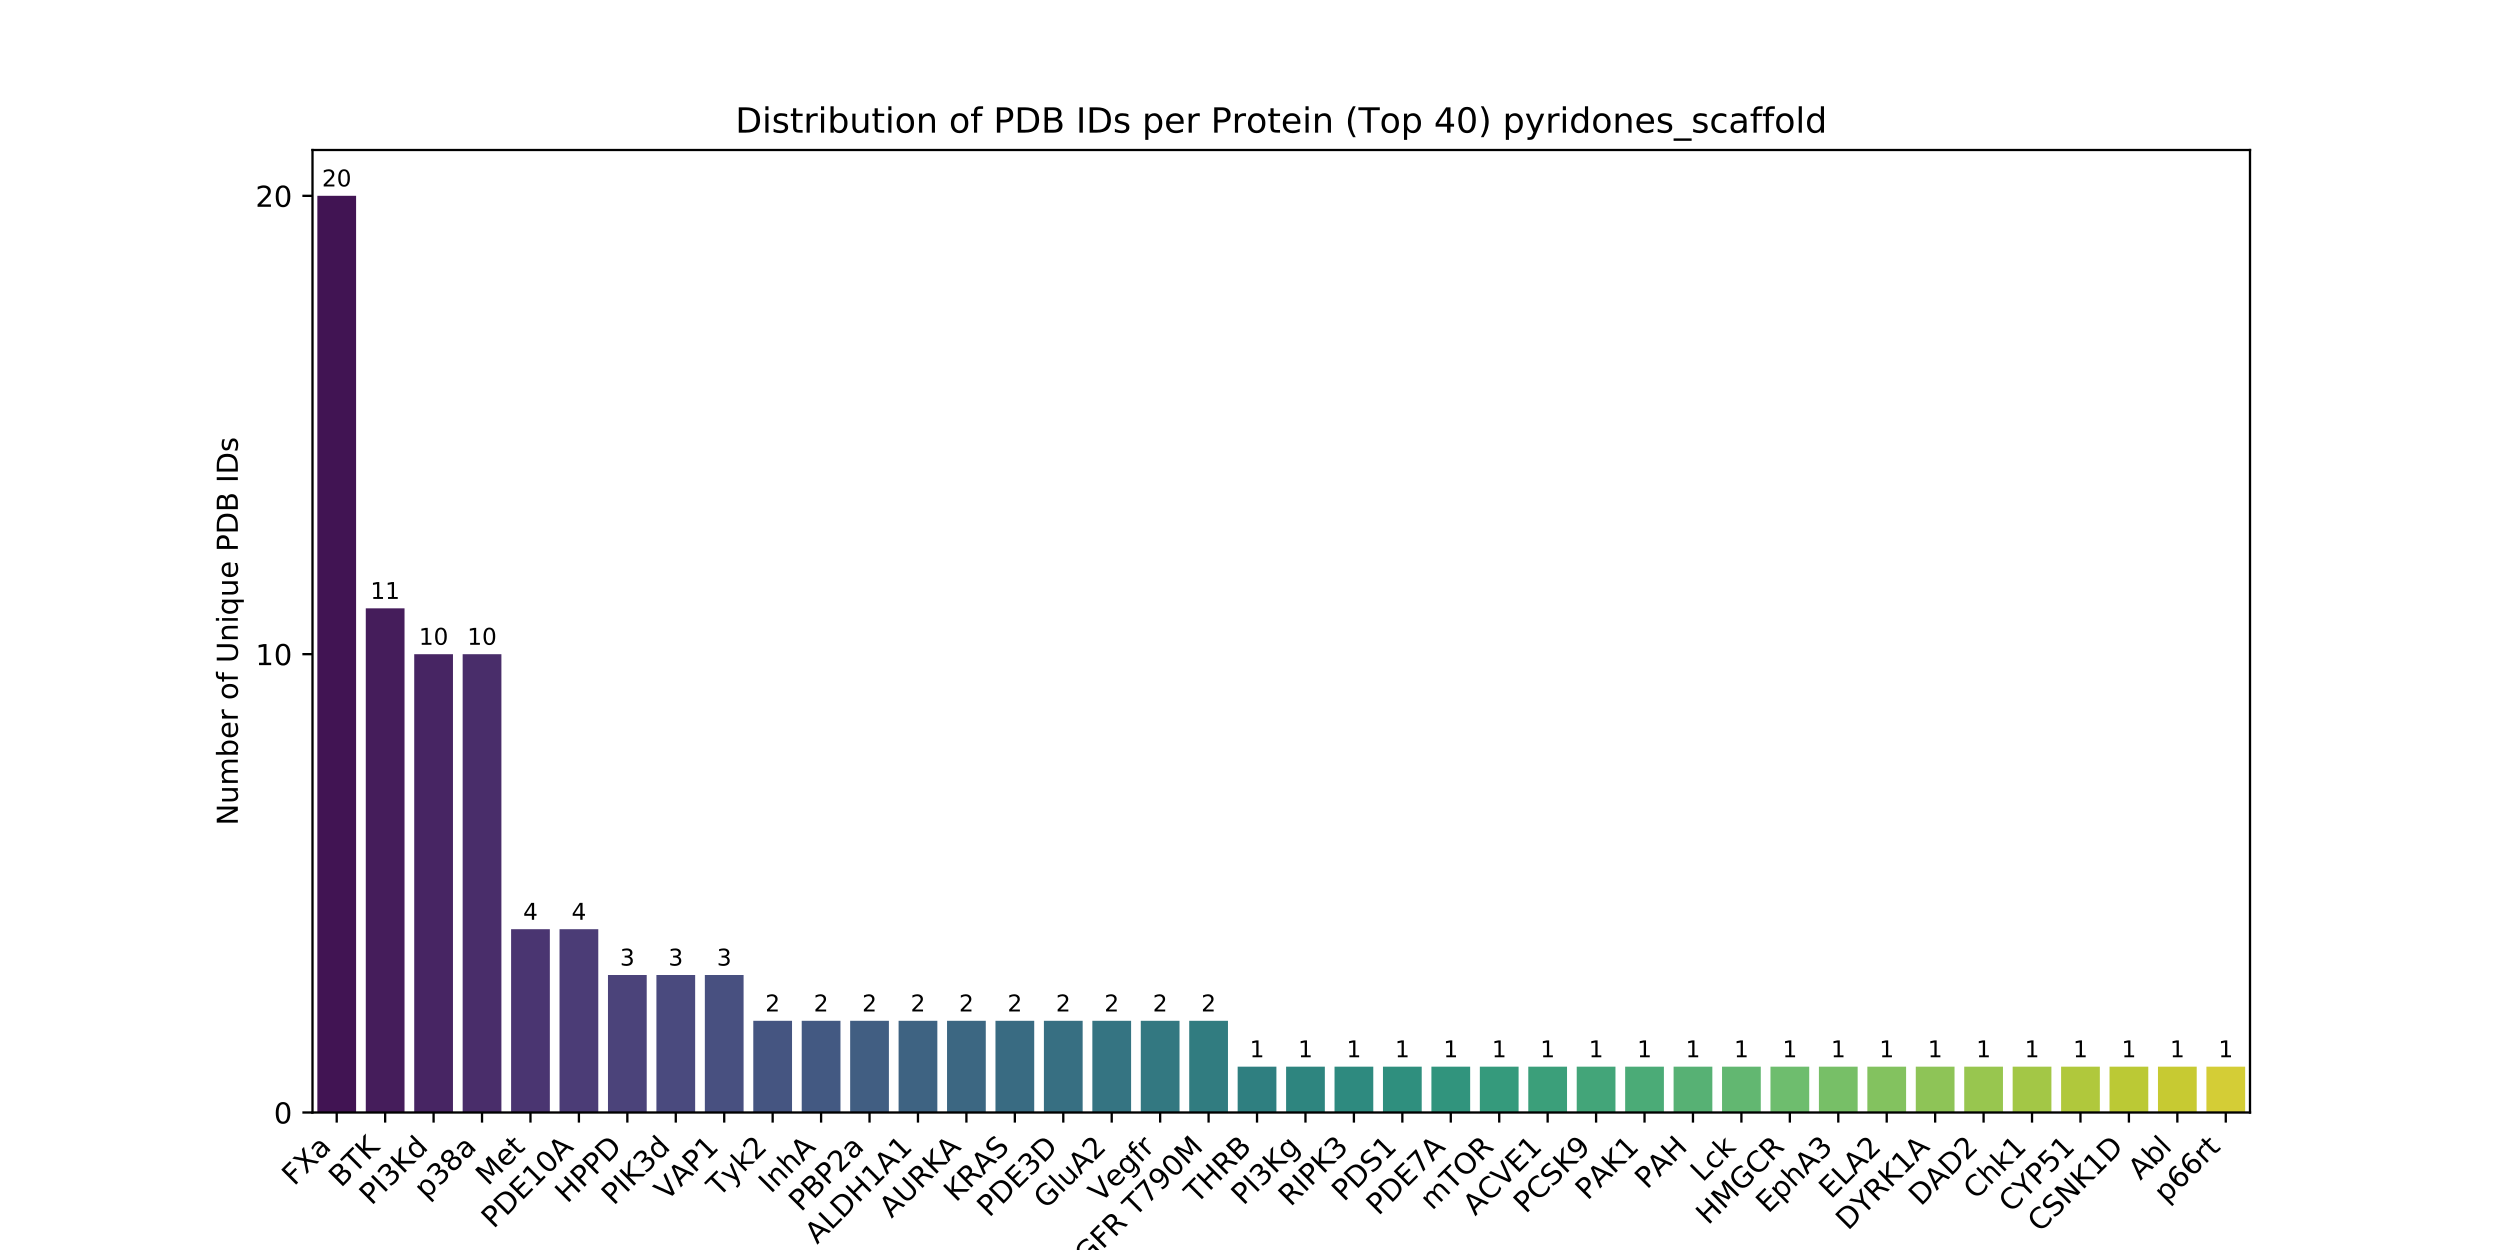 <?xml version="1.0" encoding="utf-8" standalone="no"?>
<!DOCTYPE svg PUBLIC "-//W3C//DTD SVG 1.1//EN"
  "http://www.w3.org/Graphics/SVG/1.1/DTD/svg11.dtd">
<!-- Created with matplotlib (https://matplotlib.org/) -->
<svg height="432pt" version="1.1" viewBox="0 0 864 432" width="864pt" xmlns="http://www.w3.org/2000/svg" xmlns:xlink="http://www.w3.org/1999/xlink">
 <defs>
  <style type="text/css">
*{stroke-linecap:butt;stroke-linejoin:round;}
  </style>
 </defs>
 <g id="figure_1">
  <g id="patch_1">
   <path d="M 0 432 
L 864 432 
L 864 0 
L 0 0 
z
" style="fill:#ffffff;"/>
  </g>
  <g id="axes_1">
   <g id="patch_2">
    <path d="M 108 384.48 
L 777.6 384.48 
L 777.6 51.84 
L 108 51.84 
z
" style="fill:#ffffff;"/>
   </g>
   <g id="patch_3">
    <path clip-path="url(#pc919f78dc5)" d="M 109.674 384.48 
L 123.066 384.48 
L 123.066 67.68 
L 109.674 67.68 
z
" style="fill:#411453;"/>
   </g>
   <g id="patch_4">
    <path clip-path="url(#pc919f78dc5)" d="M 126.414 384.48 
L 139.806 384.48 
L 139.806 210.24 
L 126.414 210.24 
z
" style="fill:#451d5b;"/>
   </g>
   <g id="patch_5">
    <path clip-path="url(#pc919f78dc5)" d="M 143.154 384.48 
L 156.546 384.48 
L 156.546 226.08 
L 143.154 226.08 
z
" style="fill:#472563;"/>
   </g>
   <g id="patch_6">
    <path clip-path="url(#pc919f78dc5)" d="M 159.894 384.48 
L 173.286 384.48 
L 173.286 226.08 
L 159.894 226.08 
z
" style="fill:#492d6a;"/>
   </g>
   <g id="patch_7">
    <path clip-path="url(#pc919f78dc5)" d="M 176.634 384.48 
L 190.026 384.48 
L 190.026 321.12 
L 176.634 321.12 
z
" style="fill:#4a3571;"/>
   </g>
   <g id="patch_8">
    <path clip-path="url(#pc919f78dc5)" d="M 193.374 384.48 
L 206.766 384.48 
L 206.766 321.12 
L 193.374 321.12 
z
" style="fill:#4b3c76;"/>
   </g>
   <g id="patch_9">
    <path clip-path="url(#pc919f78dc5)" d="M 210.114 384.48 
L 223.506 384.48 
L 223.506 336.96 
L 210.114 336.96 
z
" style="fill:#4b437a;"/>
   </g>
   <g id="patch_10">
    <path clip-path="url(#pc919f78dc5)" d="M 226.854 384.48 
L 240.246 384.48 
L 240.246 336.96 
L 226.854 336.96 
z
" style="fill:#4a4a7e;"/>
   </g>
   <g id="patch_11">
    <path clip-path="url(#pc919f78dc5)" d="M 243.594 384.48 
L 256.986 384.48 
L 256.986 336.96 
L 243.594 336.96 
z
" style="fill:#485080;"/>
   </g>
   <g id="patch_12">
    <path clip-path="url(#pc919f78dc5)" d="M 260.334 384.48 
L 273.726 384.48 
L 273.726 352.8 
L 260.334 352.8 
z
" style="fill:#455581;"/>
   </g>
   <g id="patch_13">
    <path clip-path="url(#pc919f78dc5)" d="M 277.074 384.48 
L 290.466 384.48 
L 290.466 352.8 
L 277.074 352.8 
z
" style="fill:#435982;"/>
   </g>
   <g id="patch_14">
    <path clip-path="url(#pc919f78dc5)" d="M 293.814 384.48 
L 307.206 384.48 
L 307.206 352.8 
L 293.814 352.8 
z
" style="fill:#415e82;"/>
   </g>
   <g id="patch_15">
    <path clip-path="url(#pc919f78dc5)" d="M 310.554 384.48 
L 323.946 384.48 
L 323.946 352.8 
L 310.554 352.8 
z
" style="fill:#3e6382;"/>
   </g>
   <g id="patch_16">
    <path clip-path="url(#pc919f78dc5)" d="M 327.294 384.48 
L 340.686 384.48 
L 340.686 352.8 
L 327.294 352.8 
z
" style="fill:#3c6782;"/>
   </g>
   <g id="patch_17">
    <path clip-path="url(#pc919f78dc5)" d="M 344.034 384.48 
L 357.426 384.48 
L 357.426 352.8 
L 344.034 352.8 
z
" style="fill:#396b82;"/>
   </g>
   <g id="patch_18">
    <path clip-path="url(#pc919f78dc5)" d="M 360.774 384.48 
L 374.166 384.48 
L 374.166 352.8 
L 360.774 352.8 
z
" style="fill:#376f82;"/>
   </g>
   <g id="patch_19">
    <path clip-path="url(#pc919f78dc5)" d="M 377.514 384.48 
L 390.906 384.48 
L 390.906 352.8 
L 377.514 352.8 
z
" style="fill:#357482;"/>
   </g>
   <g id="patch_20">
    <path clip-path="url(#pc919f78dc5)" d="M 394.254 384.48 
L 407.646 384.48 
L 407.646 352.8 
L 394.254 352.8 
z
" style="fill:#337881;"/>
   </g>
   <g id="patch_21">
    <path clip-path="url(#pc919f78dc5)" d="M 410.994 384.48 
L 424.386 384.48 
L 424.386 352.8 
L 410.994 352.8 
z
" style="fill:#317c80;"/>
   </g>
   <g id="patch_22">
    <path clip-path="url(#pc919f78dc5)" d="M 427.734 384.48 
L 441.126 384.48 
L 441.126 368.64 
L 427.734 368.64 
z
" style="fill:#2f7f80;"/>
   </g>
   <g id="patch_23">
    <path clip-path="url(#pc919f78dc5)" d="M 444.474 384.48 
L 457.866 384.48 
L 457.866 368.64 
L 444.474 368.64 
z
" style="fill:#2e857f;"/>
   </g>
   <g id="patch_24">
    <path clip-path="url(#pc919f78dc5)" d="M 461.214 384.48 
L 474.606 384.48 
L 474.606 368.64 
L 461.214 368.64 
z
" style="fill:#2e8a7f;"/>
   </g>
   <g id="patch_25">
    <path clip-path="url(#pc919f78dc5)" d="M 477.954 384.48 
L 491.346 384.48 
L 491.346 368.64 
L 477.954 368.64 
z
" style="fill:#2f8f7e;"/>
   </g>
   <g id="patch_26">
    <path clip-path="url(#pc919f78dc5)" d="M 494.694 384.48 
L 508.086 384.48 
L 508.086 368.64 
L 494.694 368.64 
z
" style="fill:#31947d;"/>
   </g>
   <g id="patch_27">
    <path clip-path="url(#pc919f78dc5)" d="M 511.434 384.48 
L 524.826 384.48 
L 524.826 368.64 
L 511.434 368.64 
z
" style="fill:#359a7c;"/>
   </g>
   <g id="patch_28">
    <path clip-path="url(#pc919f78dc5)" d="M 528.174 384.48 
L 541.566 384.48 
L 541.566 368.64 
L 528.174 368.64 
z
" style="fill:#3b9f7a;"/>
   </g>
   <g id="patch_29">
    <path clip-path="url(#pc919f78dc5)" d="M 544.914 384.48 
L 558.306 384.48 
L 558.306 368.64 
L 544.914 368.64 
z
" style="fill:#43a579;"/>
   </g>
   <g id="patch_30">
    <path clip-path="url(#pc919f78dc5)" d="M 561.654 384.48 
L 575.046 384.48 
L 575.046 368.64 
L 561.654 368.64 
z
" style="fill:#4bab77;"/>
   </g>
   <g id="patch_31">
    <path clip-path="url(#pc919f78dc5)" d="M 578.394 384.48 
L 591.786 384.48 
L 591.786 368.64 
L 578.394 368.64 
z
" style="fill:#57b174;"/>
   </g>
   <g id="patch_32">
    <path clip-path="url(#pc919f78dc5)" d="M 595.134 384.48 
L 608.526 384.48 
L 608.526 368.64 
L 595.134 368.64 
z
" style="fill:#62b771;"/>
   </g>
   <g id="patch_33">
    <path clip-path="url(#pc919f78dc5)" d="M 611.874 384.48 
L 625.266 384.48 
L 625.266 368.64 
L 611.874 368.64 
z
" style="fill:#6ebd6e;"/>
   </g>
   <g id="patch_34">
    <path clip-path="url(#pc919f78dc5)" d="M 628.614 384.48 
L 642.006 384.48 
L 642.006 368.64 
L 628.614 368.64 
z
" style="fill:#77bf67;"/>
   </g>
   <g id="patch_35">
    <path clip-path="url(#pc919f78dc5)" d="M 645.354 384.48 
L 658.746 384.48 
L 658.746 368.64 
L 645.354 368.64 
z
" style="fill:#83c25f;"/>
   </g>
   <g id="patch_36">
    <path clip-path="url(#pc919f78dc5)" d="M 662.094 384.48 
L 675.486 384.48 
L 675.486 368.64 
L 662.094 368.64 
z
" style="fill:#8ec457;"/>
   </g>
   <g id="patch_37">
    <path clip-path="url(#pc919f78dc5)" d="M 678.834 384.48 
L 692.226 384.48 
L 692.226 368.64 
L 678.834 368.64 
z
" style="fill:#98c64f;"/>
   </g>
   <g id="patch_38">
    <path clip-path="url(#pc919f78dc5)" d="M 695.574 384.48 
L 708.966 384.48 
L 708.966 368.64 
L 695.574 368.64 
z
" style="fill:#a3c746;"/>
   </g>
   <g id="patch_39">
    <path clip-path="url(#pc919f78dc5)" d="M 712.314 384.48 
L 725.706 384.48 
L 725.706 368.64 
L 712.314 368.64 
z
" style="fill:#b0c83c;"/>
   </g>
   <g id="patch_40">
    <path clip-path="url(#pc919f78dc5)" d="M 729.054 384.48 
L 742.446 384.48 
L 742.446 368.64 
L 729.054 368.64 
z
" style="fill:#bbc935;"/>
   </g>
   <g id="patch_41">
    <path clip-path="url(#pc919f78dc5)" d="M 745.794 384.48 
L 759.186 384.48 
L 759.186 368.64 
L 745.794 368.64 
z
" style="fill:#c7ca32;"/>
   </g>
   <g id="patch_42">
    <path clip-path="url(#pc919f78dc5)" d="M 762.534 384.48 
L 775.926 384.48 
L 775.926 368.64 
L 762.534 368.64 
z
" style="fill:#d4cd36;"/>
   </g>
   <g id="matplotlib.axis_1">
    <g id="xtick_1">
     <g id="line2d_1">
      <defs>
       <path d="M 0 0 
L 0 3.5 
" id="mba6655a532" style="stroke:#000000;stroke-width:0.8;"/>
      </defs>
      <g>
       <use style="stroke:#000000;stroke-width:0.8;" x="116.37" xlink:href="#mba6655a532" y="384.48"/>
      </g>
     </g>
     <g id="text_1">
      <!-- FXa -->
      <defs>
       <path d="M 9.812 72.906 
L 51.703 72.906 
L 51.703 64.594 
L 19.672 64.594 
L 19.672 43.109 
L 48.578 43.109 
L 48.578 34.812 
L 19.672 34.812 
L 19.672 0 
L 9.812 0 
z
" id="DejaVuSans-70"/>
       <path d="M 6.297 72.906 
L 16.891 72.906 
L 35.016 45.797 
L 53.219 72.906 
L 63.812 72.906 
L 40.375 37.891 
L 65.375 0 
L 54.781 0 
L 34.281 31 
L 13.625 0 
L 2.984 0 
L 29 38.922 
z
" id="DejaVuSans-88"/>
       <path d="M 34.281 27.484 
Q 23.391 27.484 19.188 25 
Q 14.984 22.516 14.984 16.5 
Q 14.984 11.719 18.141 8.906 
Q 21.297 6.109 26.703 6.109 
Q 34.188 6.109 38.703 11.406 
Q 43.219 16.703 43.219 25.484 
L 43.219 27.484 
z
M 52.203 31.203 
L 52.203 0 
L 43.219 0 
L 43.219 8.297 
Q 40.141 3.328 35.547 0.953 
Q 30.953 -1.422 24.312 -1.422 
Q 15.922 -1.422 10.953 3.297 
Q 6 8.016 6 15.922 
Q 6 25.141 12.172 29.828 
Q 18.359 34.516 30.609 34.516 
L 43.219 34.516 
L 43.219 35.406 
Q 43.219 41.609 39.141 45 
Q 35.062 48.391 27.688 48.391 
Q 23 48.391 18.547 47.266 
Q 14.109 46.141 10.016 43.891 
L 10.016 52.203 
Q 14.938 54.109 19.578 55.047 
Q 24.219 56 28.609 56 
Q 40.484 56 46.344 49.844 
Q 52.203 43.703 52.203 31.203 
z
" id="DejaVuSans-97"/>
      </defs>
      <g transform="translate(101.656 410.097)rotate(-45)scale(0.1 -0.1)">
       <use xlink:href="#DejaVuSans-70"/>
       <use x="57.52" xlink:href="#DejaVuSans-88"/>
       <use x="126.025" xlink:href="#DejaVuSans-97"/>
      </g>
     </g>
    </g>
    <g id="xtick_2">
     <g id="line2d_2">
      <g>
       <use style="stroke:#000000;stroke-width:0.8;" x="133.11" xlink:href="#mba6655a532" y="384.48"/>
      </g>
     </g>
     <g id="text_2">
      <!-- BTK -->
      <defs>
       <path d="M 19.672 34.812 
L 19.672 8.109 
L 35.5 8.109 
Q 43.453 8.109 47.281 11.406 
Q 51.125 14.703 51.125 21.484 
Q 51.125 28.328 47.281 31.562 
Q 43.453 34.812 35.5 34.812 
z
M 19.672 64.797 
L 19.672 42.828 
L 34.281 42.828 
Q 41.5 42.828 45.031 45.531 
Q 48.578 48.25 48.578 53.812 
Q 48.578 59.328 45.031 62.062 
Q 41.5 64.797 34.281 64.797 
z
M 9.812 72.906 
L 35.016 72.906 
Q 46.297 72.906 52.391 68.219 
Q 58.5 63.531 58.5 54.891 
Q 58.5 48.188 55.375 44.234 
Q 52.25 40.281 46.188 39.312 
Q 53.469 37.75 57.5 32.781 
Q 61.531 27.828 61.531 20.406 
Q 61.531 10.641 54.891 5.312 
Q 48.25 0 35.984 0 
L 9.812 0 
z
" id="DejaVuSans-66"/>
       <path d="M -0.297 72.906 
L 61.375 72.906 
L 61.375 64.594 
L 35.5 64.594 
L 35.5 0 
L 25.594 0 
L 25.594 64.594 
L -0.297 64.594 
z
" id="DejaVuSans-84"/>
       <path d="M 9.812 72.906 
L 19.672 72.906 
L 19.672 42.094 
L 52.391 72.906 
L 65.094 72.906 
L 28.906 38.922 
L 67.672 0 
L 54.688 0 
L 19.672 35.109 
L 19.672 0 
L 9.812 0 
z
" id="DejaVuSans-75"/>
      </defs>
      <g transform="translate(117.832 410.66)rotate(-45)scale(0.1 -0.1)">
       <use xlink:href="#DejaVuSans-66"/>
       <use x="68.604" xlink:href="#DejaVuSans-84"/>
       <use x="129.688" xlink:href="#DejaVuSans-75"/>
      </g>
     </g>
    </g>
    <g id="xtick_3">
     <g id="line2d_3">
      <g>
       <use style="stroke:#000000;stroke-width:0.8;" x="149.85" xlink:href="#mba6655a532" y="384.48"/>
      </g>
     </g>
     <g id="text_3">
      <!-- PI3Kd -->
      <defs>
       <path d="M 19.672 64.797 
L 19.672 37.406 
L 32.078 37.406 
Q 38.969 37.406 42.719 40.969 
Q 46.484 44.531 46.484 51.125 
Q 46.484 57.672 42.719 61.234 
Q 38.969 64.797 32.078 64.797 
z
M 9.812 72.906 
L 32.078 72.906 
Q 44.344 72.906 50.609 67.359 
Q 56.891 61.812 56.891 51.125 
Q 56.891 40.328 50.609 34.812 
Q 44.344 29.297 32.078 29.297 
L 19.672 29.297 
L 19.672 0 
L 9.812 0 
z
" id="DejaVuSans-80"/>
       <path d="M 9.812 72.906 
L 19.672 72.906 
L 19.672 0 
L 9.812 0 
z
" id="DejaVuSans-73"/>
       <path d="M 40.578 39.312 
Q 47.656 37.797 51.625 33 
Q 55.609 28.219 55.609 21.188 
Q 55.609 10.406 48.188 4.484 
Q 40.766 -1.422 27.094 -1.422 
Q 22.516 -1.422 17.656 -0.516 
Q 12.797 0.391 7.625 2.203 
L 7.625 11.719 
Q 11.719 9.328 16.594 8.109 
Q 21.484 6.891 26.812 6.891 
Q 36.078 6.891 40.938 10.547 
Q 45.797 14.203 45.797 21.188 
Q 45.797 27.641 41.281 31.266 
Q 36.766 34.906 28.719 34.906 
L 20.219 34.906 
L 20.219 43.016 
L 29.109 43.016 
Q 36.375 43.016 40.234 45.922 
Q 44.094 48.828 44.094 54.297 
Q 44.094 59.906 40.109 62.906 
Q 36.141 65.922 28.719 65.922 
Q 24.656 65.922 20.016 65.031 
Q 15.375 64.156 9.812 62.312 
L 9.812 71.094 
Q 15.438 72.656 20.344 73.438 
Q 25.25 74.219 29.594 74.219 
Q 40.828 74.219 47.359 69.109 
Q 53.906 64.016 53.906 55.328 
Q 53.906 49.266 50.438 45.094 
Q 46.969 40.922 40.578 39.312 
z
" id="DejaVuSans-51"/>
       <path d="M 45.406 46.391 
L 45.406 75.984 
L 54.391 75.984 
L 54.391 0 
L 45.406 0 
L 45.406 8.203 
Q 42.578 3.328 38.25 0.953 
Q 33.938 -1.422 27.875 -1.422 
Q 17.969 -1.422 11.734 6.484 
Q 5.516 14.406 5.516 27.297 
Q 5.516 40.188 11.734 48.094 
Q 17.969 56 27.875 56 
Q 33.938 56 38.25 53.625 
Q 42.578 51.266 45.406 46.391 
z
M 14.797 27.297 
Q 14.797 17.391 18.875 11.75 
Q 22.953 6.109 30.078 6.109 
Q 37.203 6.109 41.297 11.75 
Q 45.406 17.391 45.406 27.297 
Q 45.406 37.203 41.297 42.844 
Q 37.203 48.484 30.078 48.484 
Q 22.953 48.484 18.875 42.844 
Q 14.797 37.203 14.797 27.297 
z
" id="DejaVuSans-100"/>
      </defs>
      <g transform="translate(128.405 416.828)rotate(-45)scale(0.1 -0.1)">
       <use xlink:href="#DejaVuSans-80"/>
       <use x="60.303" xlink:href="#DejaVuSans-73"/>
       <use x="89.795" xlink:href="#DejaVuSans-51"/>
       <use x="153.418" xlink:href="#DejaVuSans-75"/>
       <use x="218.994" xlink:href="#DejaVuSans-100"/>
      </g>
     </g>
    </g>
    <g id="xtick_4">
     <g id="line2d_4">
      <g>
       <use style="stroke:#000000;stroke-width:0.8;" x="166.59" xlink:href="#mba6655a532" y="384.48"/>
      </g>
     </g>
     <g id="text_4">
      <!-- p38a -->
      <defs>
       <path d="M 18.109 8.203 
L 18.109 -20.797 
L 9.078 -20.797 
L 9.078 54.688 
L 18.109 54.688 
L 18.109 46.391 
Q 20.953 51.266 25.266 53.625 
Q 29.594 56 35.594 56 
Q 45.562 56 51.781 48.094 
Q 58.016 40.188 58.016 27.297 
Q 58.016 14.406 51.781 6.484 
Q 45.562 -1.422 35.594 -1.422 
Q 29.594 -1.422 25.266 0.953 
Q 20.953 3.328 18.109 8.203 
z
M 48.688 27.297 
Q 48.688 37.203 44.609 42.844 
Q 40.531 48.484 33.406 48.484 
Q 26.266 48.484 22.188 42.844 
Q 18.109 37.203 18.109 27.297 
Q 18.109 17.391 22.188 11.75 
Q 26.266 6.109 33.406 6.109 
Q 40.531 6.109 44.609 11.75 
Q 48.688 17.391 48.688 27.297 
z
" id="DejaVuSans-112"/>
       <path d="M 31.781 34.625 
Q 24.75 34.625 20.719 30.859 
Q 16.703 27.094 16.703 20.516 
Q 16.703 13.922 20.719 10.156 
Q 24.75 6.391 31.781 6.391 
Q 38.812 6.391 42.859 10.172 
Q 46.922 13.969 46.922 20.516 
Q 46.922 27.094 42.891 30.859 
Q 38.875 34.625 31.781 34.625 
z
M 21.922 38.812 
Q 15.578 40.375 12.031 44.719 
Q 8.5 49.078 8.5 55.328 
Q 8.5 64.062 14.719 69.141 
Q 20.953 74.219 31.781 74.219 
Q 42.672 74.219 48.875 69.141 
Q 55.078 64.062 55.078 55.328 
Q 55.078 49.078 51.531 44.719 
Q 48 40.375 41.703 38.812 
Q 48.828 37.156 52.797 32.312 
Q 56.781 27.484 56.781 20.516 
Q 56.781 9.906 50.312 4.234 
Q 43.844 -1.422 31.781 -1.422 
Q 19.734 -1.422 13.25 4.234 
Q 6.781 9.906 6.781 20.516 
Q 6.781 27.484 10.781 32.312 
Q 14.797 37.156 21.922 38.812 
z
M 18.312 54.391 
Q 18.312 48.734 21.844 45.562 
Q 25.391 42.391 31.781 42.391 
Q 38.141 42.391 41.719 45.562 
Q 45.312 48.734 45.312 54.391 
Q 45.312 60.062 41.719 63.234 
Q 38.141 66.406 31.781 66.406 
Q 25.391 66.406 21.844 63.234 
Q 18.312 60.062 18.312 54.391 
z
" id="DejaVuSans-56"/>
      </defs>
      <g transform="translate(147.299 414.673)rotate(-45)scale(0.1 -0.1)">
       <use xlink:href="#DejaVuSans-112"/>
       <use x="63.477" xlink:href="#DejaVuSans-51"/>
       <use x="127.1" xlink:href="#DejaVuSans-56"/>
       <use x="190.723" xlink:href="#DejaVuSans-97"/>
      </g>
     </g>
    </g>
    <g id="xtick_5">
     <g id="line2d_5">
      <g>
       <use style="stroke:#000000;stroke-width:0.8;" x="183.33" xlink:href="#mba6655a532" y="384.48"/>
      </g>
     </g>
     <g id="text_5">
      <!-- Met -->
      <defs>
       <path d="M 9.812 72.906 
L 24.516 72.906 
L 43.109 23.297 
L 61.812 72.906 
L 76.516 72.906 
L 76.516 0 
L 66.891 0 
L 66.891 64.016 
L 48.094 14.016 
L 38.188 14.016 
L 19.391 64.016 
L 19.391 0 
L 9.812 0 
z
" id="DejaVuSans-77"/>
       <path d="M 56.203 29.594 
L 56.203 25.203 
L 14.891 25.203 
Q 15.484 15.922 20.484 11.062 
Q 25.484 6.203 34.422 6.203 
Q 39.594 6.203 44.453 7.469 
Q 49.312 8.734 54.109 11.281 
L 54.109 2.781 
Q 49.266 0.734 44.188 -0.344 
Q 39.109 -1.422 33.891 -1.422 
Q 20.797 -1.422 13.156 6.188 
Q 5.516 13.812 5.516 26.812 
Q 5.516 40.234 12.766 48.109 
Q 20.016 56 32.328 56 
Q 43.359 56 49.781 48.891 
Q 56.203 41.797 56.203 29.594 
z
M 47.219 32.234 
Q 47.125 39.594 43.094 43.984 
Q 39.062 48.391 32.422 48.391 
Q 24.906 48.391 20.391 44.141 
Q 15.875 39.891 15.188 32.172 
z
" id="DejaVuSans-101"/>
       <path d="M 18.312 70.219 
L 18.312 54.688 
L 36.812 54.688 
L 36.812 47.703 
L 18.312 47.703 
L 18.312 18.016 
Q 18.312 11.328 20.141 9.422 
Q 21.969 7.516 27.594 7.516 
L 36.812 7.516 
L 36.812 0 
L 27.594 0 
Q 17.188 0 13.234 3.875 
Q 9.281 7.766 9.281 18.016 
L 9.281 47.703 
L 2.688 47.703 
L 2.688 54.688 
L 9.281 54.688 
L 9.281 70.219 
z
" id="DejaVuSans-116"/>
      </defs>
      <g transform="translate(168.635 410.077)rotate(-45)scale(0.1 -0.1)">
       <use xlink:href="#DejaVuSans-77"/>
       <use x="86.279" xlink:href="#DejaVuSans-101"/>
       <use x="147.803" xlink:href="#DejaVuSans-116"/>
      </g>
     </g>
    </g>
    <g id="xtick_6">
     <g id="line2d_6">
      <g>
       <use style="stroke:#000000;stroke-width:0.8;" x="200.07" xlink:href="#mba6655a532" y="384.48"/>
      </g>
     </g>
     <g id="text_6">
      <!-- PDE10A -->
      <defs>
       <path d="M 19.672 64.797 
L 19.672 8.109 
L 31.594 8.109 
Q 46.688 8.109 53.688 14.938 
Q 60.688 21.781 60.688 36.531 
Q 60.688 51.172 53.688 57.984 
Q 46.688 64.797 31.594 64.797 
z
M 9.812 72.906 
L 30.078 72.906 
Q 51.266 72.906 61.172 64.094 
Q 71.094 55.281 71.094 36.531 
Q 71.094 17.672 61.125 8.828 
Q 51.172 0 30.078 0 
L 9.812 0 
z
" id="DejaVuSans-68"/>
       <path d="M 9.812 72.906 
L 55.906 72.906 
L 55.906 64.594 
L 19.672 64.594 
L 19.672 43.016 
L 54.391 43.016 
L 54.391 34.719 
L 19.672 34.719 
L 19.672 8.297 
L 56.781 8.297 
L 56.781 0 
L 9.812 0 
z
" id="DejaVuSans-69"/>
       <path d="M 12.406 8.297 
L 28.516 8.297 
L 28.516 63.922 
L 10.984 60.406 
L 10.984 69.391 
L 28.422 72.906 
L 38.281 72.906 
L 38.281 8.297 
L 54.391 8.297 
L 54.391 0 
L 12.406 0 
z
" id="DejaVuSans-49"/>
       <path d="M 31.781 66.406 
Q 24.172 66.406 20.328 58.906 
Q 16.5 51.422 16.5 36.375 
Q 16.5 21.391 20.328 13.891 
Q 24.172 6.391 31.781 6.391 
Q 39.453 6.391 43.281 13.891 
Q 47.125 21.391 47.125 36.375 
Q 47.125 51.422 43.281 58.906 
Q 39.453 66.406 31.781 66.406 
z
M 31.781 74.219 
Q 44.047 74.219 50.516 64.516 
Q 56.984 54.828 56.984 36.375 
Q 56.984 17.969 50.516 8.266 
Q 44.047 -1.422 31.781 -1.422 
Q 19.531 -1.422 13.062 8.266 
Q 6.594 17.969 6.594 36.375 
Q 6.594 54.828 13.062 64.516 
Q 19.531 74.219 31.781 74.219 
z
" id="DejaVuSans-48"/>
       <path d="M 34.188 63.188 
L 20.797 26.906 
L 47.609 26.906 
z
M 28.609 72.906 
L 39.797 72.906 
L 67.578 0 
L 57.328 0 
L 50.688 18.703 
L 17.828 18.703 
L 11.188 0 
L 0.781 0 
z
" id="DejaVuSans-65"/>
      </defs>
      <g transform="translate(170.588 424.864)rotate(-45)scale(0.1 -0.1)">
       <use xlink:href="#DejaVuSans-80"/>
       <use x="60.303" xlink:href="#DejaVuSans-68"/>
       <use x="137.305" xlink:href="#DejaVuSans-69"/>
       <use x="200.488" xlink:href="#DejaVuSans-49"/>
       <use x="264.111" xlink:href="#DejaVuSans-48"/>
       <use x="327.734" xlink:href="#DejaVuSans-65"/>
      </g>
     </g>
    </g>
    <g id="xtick_7">
     <g id="line2d_7">
      <g>
       <use style="stroke:#000000;stroke-width:0.8;" x="216.81" xlink:href="#mba6655a532" y="384.48"/>
      </g>
     </g>
     <g id="text_7">
      <!-- HPPD -->
      <defs>
       <path d="M 9.812 72.906 
L 19.672 72.906 
L 19.672 43.016 
L 55.516 43.016 
L 55.516 72.906 
L 65.375 72.906 
L 65.375 0 
L 55.516 0 
L 55.516 34.719 
L 19.672 34.719 
L 19.672 0 
L 9.812 0 
z
" id="DejaVuSans-72"/>
      </defs>
      <g transform="translate(196.05 416.143)rotate(-45)scale(0.1 -0.1)">
       <use xlink:href="#DejaVuSans-72"/>
       <use x="75.195" xlink:href="#DejaVuSans-80"/>
       <use x="135.498" xlink:href="#DejaVuSans-80"/>
       <use x="195.801" xlink:href="#DejaVuSans-68"/>
      </g>
     </g>
    </g>
    <g id="xtick_8">
     <g id="line2d_8">
      <g>
       <use style="stroke:#000000;stroke-width:0.8;" x="233.55" xlink:href="#mba6655a532" y="384.48"/>
      </g>
     </g>
     <g id="text_8">
      <!-- PIK3d -->
      <g transform="translate(212.105 416.828)rotate(-45)scale(0.1 -0.1)">
       <use xlink:href="#DejaVuSans-80"/>
       <use x="60.303" xlink:href="#DejaVuSans-73"/>
       <use x="89.795" xlink:href="#DejaVuSans-75"/>
       <use x="155.371" xlink:href="#DejaVuSans-51"/>
       <use x="218.994" xlink:href="#DejaVuSans-100"/>
      </g>
     </g>
    </g>
    <g id="xtick_9">
     <g id="line2d_9">
      <g>
       <use style="stroke:#000000;stroke-width:0.8;" x="250.29" xlink:href="#mba6655a532" y="384.48"/>
      </g>
     </g>
     <g id="text_9">
      <!-- VAP1 -->
      <defs>
       <path d="M 28.609 0 
L 0.781 72.906 
L 11.078 72.906 
L 34.188 11.531 
L 57.328 72.906 
L 67.578 72.906 
L 39.797 0 
z
" id="DejaVuSans-86"/>
      </defs>
      <g transform="translate(230.389 415.283)rotate(-45)scale(0.1 -0.1)">
       <use xlink:href="#DejaVuSans-86"/>
       <use x="68.314" xlink:href="#DejaVuSans-65"/>
       <use x="136.723" xlink:href="#DejaVuSans-80"/>
       <use x="197.025" xlink:href="#DejaVuSans-49"/>
      </g>
     </g>
    </g>
    <g id="xtick_10">
     <g id="line2d_10">
      <g>
       <use style="stroke:#000000;stroke-width:0.8;" x="267.03" xlink:href="#mba6655a532" y="384.48"/>
      </g>
     </g>
     <g id="text_10">
      <!-- Tyk2 -->
      <defs>
       <path d="M 32.172 -5.078 
Q 28.375 -14.844 24.75 -17.812 
Q 21.141 -20.797 15.094 -20.797 
L 7.906 -20.797 
L 7.906 -13.281 
L 13.188 -13.281 
Q 16.891 -13.281 18.938 -11.516 
Q 21 -9.766 23.484 -3.219 
L 25.094 0.875 
L 2.984 54.688 
L 12.5 54.688 
L 29.594 11.922 
L 46.688 54.688 
L 56.203 54.688 
z
" id="DejaVuSans-121"/>
       <path d="M 9.078 75.984 
L 18.109 75.984 
L 18.109 31.109 
L 44.922 54.688 
L 56.391 54.688 
L 27.391 29.109 
L 57.625 0 
L 45.906 0 
L 18.109 26.703 
L 18.109 0 
L 9.078 0 
z
" id="DejaVuSans-107"/>
       <path d="M 19.188 8.297 
L 53.609 8.297 
L 53.609 0 
L 7.328 0 
L 7.328 8.297 
Q 12.938 14.109 22.625 23.891 
Q 32.328 33.688 34.812 36.531 
Q 39.547 41.844 41.422 45.531 
Q 43.312 49.219 43.312 52.781 
Q 43.312 58.594 39.234 62.25 
Q 35.156 65.922 28.609 65.922 
Q 23.969 65.922 18.812 64.312 
Q 13.672 62.703 7.812 59.422 
L 7.812 69.391 
Q 13.766 71.781 18.938 73 
Q 24.125 74.219 28.422 74.219 
Q 39.75 74.219 46.484 68.547 
Q 53.219 62.891 53.219 53.422 
Q 53.219 48.922 51.531 44.891 
Q 49.859 40.875 45.406 35.406 
Q 44.188 33.984 37.641 27.219 
Q 31.109 20.453 19.188 8.297 
z
" id="DejaVuSans-50"/>
      </defs>
      <g transform="translate(248.478 413.934)rotate(-45)scale(0.1 -0.1)">
       <use xlink:href="#DejaVuSans-84"/>
       <use x="60.85" xlink:href="#DejaVuSans-121"/>
       <use x="120.029" xlink:href="#DejaVuSans-107"/>
       <use x="177.939" xlink:href="#DejaVuSans-50"/>
      </g>
     </g>
    </g>
    <g id="xtick_11">
     <g id="line2d_11">
      <g>
       <use style="stroke:#000000;stroke-width:0.8;" x="283.77" xlink:href="#mba6655a532" y="384.48"/>
      </g>
     </g>
     <g id="text_11">
      <!-- InhA -->
      <defs>
       <path d="M 54.891 33.016 
L 54.891 0 
L 45.906 0 
L 45.906 32.719 
Q 45.906 40.484 42.875 44.328 
Q 39.844 48.188 33.797 48.188 
Q 26.516 48.188 22.312 43.547 
Q 18.109 38.922 18.109 30.906 
L 18.109 0 
L 9.078 0 
L 9.078 54.688 
L 18.109 54.688 
L 18.109 46.188 
Q 21.344 51.125 25.703 53.562 
Q 30.078 56 35.797 56 
Q 45.219 56 50.047 50.172 
Q 54.891 44.344 54.891 33.016 
z
" id="DejaVuSans-110"/>
       <path d="M 54.891 33.016 
L 54.891 0 
L 45.906 0 
L 45.906 32.719 
Q 45.906 40.484 42.875 44.328 
Q 39.844 48.188 33.797 48.188 
Q 26.516 48.188 22.312 43.547 
Q 18.109 38.922 18.109 30.906 
L 18.109 0 
L 9.078 0 
L 9.078 75.984 
L 18.109 75.984 
L 18.109 46.188 
Q 21.344 51.125 25.703 53.562 
Q 30.078 56 35.797 56 
Q 45.219 56 50.047 50.172 
Q 54.891 44.344 54.891 33.016 
z
" id="DejaVuSans-104"/>
      </defs>
      <g transform="translate(266.414 412.739)rotate(-45)scale(0.1 -0.1)">
       <use xlink:href="#DejaVuSans-73"/>
       <use x="29.492" xlink:href="#DejaVuSans-110"/>
       <use x="92.871" xlink:href="#DejaVuSans-104"/>
       <use x="156.25" xlink:href="#DejaVuSans-65"/>
      </g>
     </g>
    </g>
    <g id="xtick_12">
     <g id="line2d_12">
      <g>
       <use style="stroke:#000000;stroke-width:0.8;" x="300.51" xlink:href="#mba6655a532" y="384.48"/>
      </g>
     </g>
     <g id="text_12">
      <!-- PBP2a -->
      <g transform="translate(276.829 419.064)rotate(-45)scale(0.1 -0.1)">
       <use xlink:href="#DejaVuSans-80"/>
       <use x="60.303" xlink:href="#DejaVuSans-66"/>
       <use x="128.906" xlink:href="#DejaVuSans-80"/>
       <use x="189.209" xlink:href="#DejaVuSans-50"/>
       <use x="252.832" xlink:href="#DejaVuSans-97"/>
      </g>
     </g>
    </g>
    <g id="xtick_13">
     <g id="line2d_13">
      <g>
       <use style="stroke:#000000;stroke-width:0.8;" x="317.25" xlink:href="#mba6655a532" y="384.48"/>
      </g>
     </g>
     <g id="text_13">
      <!-- ALDH1A1 -->
      <defs>
       <path d="M 9.812 72.906 
L 19.672 72.906 
L 19.672 8.297 
L 55.172 8.297 
L 55.172 0 
L 9.812 0 
z
" id="DejaVuSans-76"/>
      </defs>
      <g transform="translate(282.405 430.227)rotate(-45)scale(0.1 -0.1)">
       <use xlink:href="#DejaVuSans-65"/>
       <use x="68.408" xlink:href="#DejaVuSans-76"/>
       <use x="124.121" xlink:href="#DejaVuSans-68"/>
       <use x="201.123" xlink:href="#DejaVuSans-72"/>
       <use x="276.318" xlink:href="#DejaVuSans-49"/>
       <use x="339.941" xlink:href="#DejaVuSans-65"/>
       <use x="408.35" xlink:href="#DejaVuSans-49"/>
      </g>
     </g>
    </g>
    <g id="xtick_14">
     <g id="line2d_14">
      <g>
       <use style="stroke:#000000;stroke-width:0.8;" x="333.99" xlink:href="#mba6655a532" y="384.48"/>
      </g>
     </g>
     <g id="text_14">
      <!-- AURKA -->
      <defs>
       <path d="M 8.688 72.906 
L 18.609 72.906 
L 18.609 28.609 
Q 18.609 16.891 22.844 11.734 
Q 27.094 6.594 36.625 6.594 
Q 46.094 6.594 50.344 11.734 
Q 54.594 16.891 54.594 28.609 
L 54.594 72.906 
L 64.5 72.906 
L 64.5 27.391 
Q 64.5 13.141 57.438 5.859 
Q 50.391 -1.422 36.625 -1.422 
Q 22.797 -1.422 15.734 5.859 
Q 8.688 13.141 8.688 27.391 
z
" id="DejaVuSans-85"/>
       <path d="M 44.391 34.188 
Q 47.562 33.109 50.562 29.594 
Q 53.562 26.078 56.594 19.922 
L 66.609 0 
L 56 0 
L 46.688 18.703 
Q 43.062 26.031 39.672 28.422 
Q 36.281 30.812 30.422 30.812 
L 19.672 30.812 
L 19.672 0 
L 9.812 0 
L 9.812 72.906 
L 32.078 72.906 
Q 44.578 72.906 50.734 67.672 
Q 56.891 62.453 56.891 51.906 
Q 56.891 45.016 53.688 40.469 
Q 50.484 35.938 44.391 34.188 
z
M 19.672 64.797 
L 19.672 38.922 
L 32.078 38.922 
Q 39.203 38.922 42.844 42.219 
Q 46.484 45.516 46.484 51.906 
Q 46.484 58.297 42.844 61.547 
Q 39.203 64.797 32.078 64.797 
z
" id="DejaVuSans-82"/>
      </defs>
      <g transform="translate(308.121 421.251)rotate(-45)scale(0.1 -0.1)">
       <use xlink:href="#DejaVuSans-65"/>
       <use x="68.408" xlink:href="#DejaVuSans-85"/>
       <use x="141.602" xlink:href="#DejaVuSans-82"/>
       <use x="211.084" xlink:href="#DejaVuSans-75"/>
       <use x="276.645" xlink:href="#DejaVuSans-65"/>
      </g>
     </g>
    </g>
    <g id="xtick_15">
     <g id="line2d_15">
      <g>
       <use style="stroke:#000000;stroke-width:0.8;" x="350.73" xlink:href="#mba6655a532" y="384.48"/>
      </g>
     </g>
     <g id="text_15">
      <!-- KRAS -->
      <defs>
       <path d="M 53.516 70.516 
L 53.516 60.891 
Q 47.906 63.578 42.922 64.891 
Q 37.938 66.219 33.297 66.219 
Q 25.25 66.219 20.875 63.094 
Q 16.5 59.969 16.5 54.203 
Q 16.5 49.359 19.406 46.891 
Q 22.312 44.438 30.422 42.922 
L 36.375 41.703 
Q 47.406 39.594 52.656 34.297 
Q 57.906 29 57.906 20.125 
Q 57.906 9.516 50.797 4.047 
Q 43.703 -1.422 29.984 -1.422 
Q 24.812 -1.422 18.969 -0.25 
Q 13.141 0.922 6.891 3.219 
L 6.891 13.375 
Q 12.891 10.016 18.656 8.297 
Q 24.422 6.594 29.984 6.594 
Q 38.422 6.594 43.016 9.906 
Q 47.609 13.234 47.609 19.391 
Q 47.609 24.75 44.312 27.781 
Q 41.016 30.812 33.5 32.328 
L 27.484 33.5 
Q 16.453 35.688 11.516 40.375 
Q 6.594 45.062 6.594 53.422 
Q 6.594 63.094 13.406 68.656 
Q 20.219 74.219 32.172 74.219 
Q 37.312 74.219 42.625 73.281 
Q 47.953 72.359 53.516 70.516 
z
" id="DejaVuSans-83"/>
      </defs>
      <g transform="translate(330.387 415.725)rotate(-45)scale(0.1 -0.1)">
       <use xlink:href="#DejaVuSans-75"/>
       <use x="65.576" xlink:href="#DejaVuSans-82"/>
       <use x="134.996" xlink:href="#DejaVuSans-65"/>
       <use x="203.404" xlink:href="#DejaVuSans-83"/>
      </g>
     </g>
    </g>
    <g id="xtick_16">
     <g id="line2d_16">
      <g>
       <use style="stroke:#000000;stroke-width:0.8;" x="367.47" xlink:href="#mba6655a532" y="384.48"/>
      </g>
     </g>
     <g id="text_16">
      <!-- PDE3D -->
      <g transform="translate(341.879 420.973)rotate(-45)scale(0.1 -0.1)">
       <use xlink:href="#DejaVuSans-80"/>
       <use x="60.303" xlink:href="#DejaVuSans-68"/>
       <use x="137.305" xlink:href="#DejaVuSans-69"/>
       <use x="200.488" xlink:href="#DejaVuSans-51"/>
       <use x="264.111" xlink:href="#DejaVuSans-68"/>
      </g>
     </g>
    </g>
    <g id="xtick_17">
     <g id="line2d_17">
      <g>
       <use style="stroke:#000000;stroke-width:0.8;" x="384.21" xlink:href="#mba6655a532" y="384.48"/>
      </g>
     </g>
     <g id="text_17">
      <!-- GluA2 -->
      <defs>
       <path d="M 59.516 10.406 
L 59.516 29.984 
L 43.406 29.984 
L 43.406 38.094 
L 69.281 38.094 
L 69.281 6.781 
Q 63.578 2.734 56.688 0.656 
Q 49.812 -1.422 42 -1.422 
Q 24.906 -1.422 15.25 8.562 
Q 5.609 18.562 5.609 36.375 
Q 5.609 54.25 15.25 64.234 
Q 24.906 74.219 42 74.219 
Q 49.125 74.219 55.547 72.453 
Q 61.969 70.703 67.391 67.281 
L 67.391 56.781 
Q 61.922 61.422 55.766 63.766 
Q 49.609 66.109 42.828 66.109 
Q 29.438 66.109 22.719 58.641 
Q 16.016 51.172 16.016 36.375 
Q 16.016 21.625 22.719 14.156 
Q 29.438 6.688 42.828 6.688 
Q 48.047 6.688 52.141 7.594 
Q 56.25 8.5 59.516 10.406 
z
" id="DejaVuSans-71"/>
       <path d="M 9.422 75.984 
L 18.406 75.984 
L 18.406 0 
L 9.422 0 
z
" id="DejaVuSans-108"/>
       <path d="M 8.5 21.578 
L 8.5 54.688 
L 17.484 54.688 
L 17.484 21.922 
Q 17.484 14.156 20.5 10.266 
Q 23.531 6.391 29.594 6.391 
Q 36.859 6.391 41.078 11.031 
Q 45.312 15.672 45.312 23.688 
L 45.312 54.688 
L 54.297 54.688 
L 54.297 0 
L 45.312 0 
L 45.312 8.406 
Q 42.047 3.422 37.719 1 
Q 33.406 -1.422 27.688 -1.422 
Q 18.266 -1.422 13.375 4.438 
Q 8.5 10.297 8.5 21.578 
z
M 31.109 56 
z
" id="DejaVuSans-117"/>
      </defs>
      <g transform="translate(361.479 418.114)rotate(-45)scale(0.1 -0.1)">
       <use xlink:href="#DejaVuSans-71"/>
       <use x="77.49" xlink:href="#DejaVuSans-108"/>
       <use x="105.273" xlink:href="#DejaVuSans-117"/>
       <use x="168.652" xlink:href="#DejaVuSans-65"/>
       <use x="237.061" xlink:href="#DejaVuSans-50"/>
      </g>
     </g>
    </g>
    <g id="xtick_18">
     <g id="line2d_18">
      <g>
       <use style="stroke:#000000;stroke-width:0.8;" x="400.95" xlink:href="#mba6655a532" y="384.48"/>
      </g>
     </g>
     <g id="text_18">
      <!-- Vegfr -->
      <defs>
       <path d="M 45.406 27.984 
Q 45.406 37.75 41.375 43.109 
Q 37.359 48.484 30.078 48.484 
Q 22.859 48.484 18.828 43.109 
Q 14.797 37.75 14.797 27.984 
Q 14.797 18.266 18.828 12.891 
Q 22.859 7.516 30.078 7.516 
Q 37.359 7.516 41.375 12.891 
Q 45.406 18.266 45.406 27.984 
z
M 54.391 6.781 
Q 54.391 -7.172 48.188 -13.984 
Q 42 -20.797 29.203 -20.797 
Q 24.469 -20.797 20.266 -20.094 
Q 16.062 -19.391 12.109 -17.922 
L 12.109 -9.188 
Q 16.062 -11.328 19.922 -12.344 
Q 23.781 -13.375 27.781 -13.375 
Q 36.625 -13.375 41.016 -8.766 
Q 45.406 -4.156 45.406 5.172 
L 45.406 9.625 
Q 42.625 4.781 38.281 2.391 
Q 33.938 0 27.875 0 
Q 17.828 0 11.672 7.656 
Q 5.516 15.328 5.516 27.984 
Q 5.516 40.672 11.672 48.328 
Q 17.828 56 27.875 56 
Q 33.938 56 38.281 53.609 
Q 42.625 51.219 45.406 46.391 
L 45.406 54.688 
L 54.391 54.688 
z
" id="DejaVuSans-103"/>
       <path d="M 37.109 75.984 
L 37.109 68.5 
L 28.516 68.5 
Q 23.688 68.5 21.797 66.547 
Q 19.922 64.594 19.922 59.516 
L 19.922 54.688 
L 34.719 54.688 
L 34.719 47.703 
L 19.922 47.703 
L 19.922 0 
L 10.891 0 
L 10.891 47.703 
L 2.297 47.703 
L 2.297 54.688 
L 10.891 54.688 
L 10.891 58.5 
Q 10.891 67.625 15.141 71.797 
Q 19.391 75.984 28.609 75.984 
z
" id="DejaVuSans-102"/>
       <path d="M 41.109 46.297 
Q 39.594 47.172 37.812 47.578 
Q 36.031 48 33.891 48 
Q 26.266 48 22.188 43.047 
Q 18.109 38.094 18.109 28.812 
L 18.109 0 
L 9.078 0 
L 9.078 54.688 
L 18.109 54.688 
L 18.109 46.188 
Q 20.953 51.172 25.484 53.578 
Q 30.031 56 36.531 56 
Q 37.453 56 38.578 55.875 
Q 39.703 55.766 41.062 55.516 
z
" id="DejaVuSans-114"/>
      </defs>
      <g transform="translate(380.414 415.918)rotate(-45)scale(0.1 -0.1)">
       <use xlink:href="#DejaVuSans-86"/>
       <use x="68.299" xlink:href="#DejaVuSans-101"/>
       <use x="129.822" xlink:href="#DejaVuSans-103"/>
       <use x="193.299" xlink:href="#DejaVuSans-102"/>
       <use x="228.504" xlink:href="#DejaVuSans-114"/>
      </g>
     </g>
    </g>
    <g id="xtick_19">
     <g id="line2d_19">
      <g>
       <use style="stroke:#000000;stroke-width:0.8;" x="417.69" xlink:href="#mba6655a532" y="384.48"/>
      </g>
     </g>
     <g id="text_19">
      <!-- EGFR T790M -->
      <defs>
       <path id="DejaVuSans-32"/>
       <path d="M 8.203 72.906 
L 55.078 72.906 
L 55.078 68.703 
L 28.609 0 
L 18.312 0 
L 43.219 64.594 
L 8.203 64.594 
z
" id="DejaVuSans-55"/>
       <path d="M 10.984 1.516 
L 10.984 10.5 
Q 14.703 8.734 18.5 7.812 
Q 22.312 6.891 25.984 6.891 
Q 35.75 6.891 40.891 13.453 
Q 46.047 20.016 46.781 33.406 
Q 43.953 29.203 39.594 26.953 
Q 35.25 24.703 29.984 24.703 
Q 19.047 24.703 12.672 31.312 
Q 6.297 37.938 6.297 49.422 
Q 6.297 60.641 12.938 67.422 
Q 19.578 74.219 30.609 74.219 
Q 43.266 74.219 49.922 64.516 
Q 56.594 54.828 56.594 36.375 
Q 56.594 19.141 48.406 8.859 
Q 40.234 -1.422 26.422 -1.422 
Q 22.703 -1.422 18.891 -0.688 
Q 15.094 0.047 10.984 1.516 
z
M 30.609 32.422 
Q 37.25 32.422 41.125 36.953 
Q 45.016 41.5 45.016 49.422 
Q 45.016 57.281 41.125 61.844 
Q 37.25 66.406 30.609 66.406 
Q 23.969 66.406 20.094 61.844 
Q 16.219 57.281 16.219 49.422 
Q 16.219 41.5 20.094 36.953 
Q 23.969 32.422 30.609 32.422 
z
" id="DejaVuSans-57"/>
      </defs>
      <g transform="translate(371.128 441.944)rotate(-45)scale(0.1 -0.1)">
       <use xlink:href="#DejaVuSans-69"/>
       <use x="63.184" xlink:href="#DejaVuSans-71"/>
       <use x="140.674" xlink:href="#DejaVuSans-70"/>
       <use x="198.193" xlink:href="#DejaVuSans-82"/>
       <use x="267.676" xlink:href="#DejaVuSans-32"/>
       <use x="299.463" xlink:href="#DejaVuSans-84"/>
       <use x="360.547" xlink:href="#DejaVuSans-55"/>
       <use x="424.17" xlink:href="#DejaVuSans-57"/>
       <use x="487.793" xlink:href="#DejaVuSans-48"/>
       <use x="551.416" xlink:href="#DejaVuSans-77"/>
      </g>
     </g>
    </g>
    <g id="xtick_20">
     <g id="line2d_20">
      <g>
       <use style="stroke:#000000;stroke-width:0.8;" x="434.43" xlink:href="#mba6655a532" y="384.48"/>
      </g>
     </g>
     <g id="text_20">
      <!-- THRB -->
      <g transform="translate(413.558 416.254)rotate(-45)scale(0.1 -0.1)">
       <use xlink:href="#DejaVuSans-84"/>
       <use x="61.084" xlink:href="#DejaVuSans-72"/>
       <use x="136.279" xlink:href="#DejaVuSans-82"/>
       <use x="205.762" xlink:href="#DejaVuSans-66"/>
      </g>
     </g>
    </g>
    <g id="xtick_21">
     <g id="line2d_21">
      <g>
       <use style="stroke:#000000;stroke-width:0.8;" x="451.17" xlink:href="#mba6655a532" y="384.48"/>
      </g>
     </g>
     <g id="text_21">
      <!-- PI3Kg -->
      <g transform="translate(429.725 416.828)rotate(-45)scale(0.1 -0.1)">
       <use xlink:href="#DejaVuSans-80"/>
       <use x="60.303" xlink:href="#DejaVuSans-73"/>
       <use x="89.795" xlink:href="#DejaVuSans-51"/>
       <use x="153.418" xlink:href="#DejaVuSans-75"/>
       <use x="218.994" xlink:href="#DejaVuSans-103"/>
      </g>
     </g>
    </g>
    <g id="xtick_22">
     <g id="line2d_22">
      <g>
       <use style="stroke:#000000;stroke-width:0.8;" x="467.91" xlink:href="#mba6655a532" y="384.48"/>
      </g>
     </g>
     <g id="text_22">
      <!-- RIPK3 -->
      <g transform="translate(446.041 417.252)rotate(-45)scale(0.1 -0.1)">
       <use xlink:href="#DejaVuSans-82"/>
       <use x="69.482" xlink:href="#DejaVuSans-73"/>
       <use x="98.975" xlink:href="#DejaVuSans-80"/>
       <use x="159.277" xlink:href="#DejaVuSans-75"/>
       <use x="224.854" xlink:href="#DejaVuSans-51"/>
      </g>
     </g>
    </g>
    <g id="xtick_23">
     <g id="line2d_23">
      <g>
       <use style="stroke:#000000;stroke-width:0.8;" x="484.65" xlink:href="#mba6655a532" y="384.48"/>
      </g>
     </g>
     <g id="text_23">
      <!-- PDS1 -->
      <g transform="translate(464.483 415.549)rotate(-45)scale(0.1 -0.1)">
       <use xlink:href="#DejaVuSans-80"/>
       <use x="60.303" xlink:href="#DejaVuSans-68"/>
       <use x="137.305" xlink:href="#DejaVuSans-83"/>
       <use x="200.781" xlink:href="#DejaVuSans-49"/>
      </g>
     </g>
    </g>
    <g id="xtick_24">
     <g id="line2d_24">
      <g>
       <use style="stroke:#000000;stroke-width:0.8;" x="501.39" xlink:href="#mba6655a532" y="384.48"/>
      </g>
     </g>
     <g id="text_24">
      <!-- PDE7A -->
      <g transform="translate(476.407 420.365)rotate(-45)scale(0.1 -0.1)">
       <use xlink:href="#DejaVuSans-80"/>
       <use x="60.303" xlink:href="#DejaVuSans-68"/>
       <use x="137.305" xlink:href="#DejaVuSans-69"/>
       <use x="200.488" xlink:href="#DejaVuSans-55"/>
       <use x="264.111" xlink:href="#DejaVuSans-65"/>
      </g>
     </g>
    </g>
    <g id="xtick_25">
     <g id="line2d_25">
      <g>
       <use style="stroke:#000000;stroke-width:0.8;" x="518.13" xlink:href="#mba6655a532" y="384.48"/>
      </g>
     </g>
     <g id="text_25">
      <!-- mTOR -->
      <defs>
       <path d="M 52 44.188 
Q 55.375 50.25 60.062 53.125 
Q 64.75 56 71.094 56 
Q 79.641 56 84.281 50.016 
Q 88.922 44.047 88.922 33.016 
L 88.922 0 
L 79.891 0 
L 79.891 32.719 
Q 79.891 40.578 77.094 44.375 
Q 74.312 48.188 68.609 48.188 
Q 61.625 48.188 57.562 43.547 
Q 53.516 38.922 53.516 30.906 
L 53.516 0 
L 44.484 0 
L 44.484 32.719 
Q 44.484 40.625 41.703 44.406 
Q 38.922 48.188 33.109 48.188 
Q 26.219 48.188 22.156 43.531 
Q 18.109 38.875 18.109 30.906 
L 18.109 0 
L 9.078 0 
L 9.078 54.688 
L 18.109 54.688 
L 18.109 46.188 
Q 21.188 51.219 25.484 53.609 
Q 29.781 56 35.688 56 
Q 41.656 56 45.828 52.969 
Q 50 49.953 52 44.188 
z
" id="DejaVuSans-109"/>
       <path d="M 39.406 66.219 
Q 28.656 66.219 22.328 58.203 
Q 16.016 50.203 16.016 36.375 
Q 16.016 22.609 22.328 14.594 
Q 28.656 6.594 39.406 6.594 
Q 50.141 6.594 56.422 14.594 
Q 62.703 22.609 62.703 36.375 
Q 62.703 50.203 56.422 58.203 
Q 50.141 66.219 39.406 66.219 
z
M 39.406 74.219 
Q 54.734 74.219 63.906 63.938 
Q 73.094 53.656 73.094 36.375 
Q 73.094 19.141 63.906 8.859 
Q 54.734 -1.422 39.406 -1.422 
Q 24.031 -1.422 14.812 8.828 
Q 5.609 19.094 5.609 36.375 
Q 5.609 53.656 14.812 63.938 
Q 24.031 74.219 39.406 74.219 
z
" id="DejaVuSans-79"/>
      </defs>
      <g transform="translate(494.973 418.539)rotate(-45)scale(0.1 -0.1)">
       <use xlink:href="#DejaVuSans-109"/>
       <use x="97.412" xlink:href="#DejaVuSans-84"/>
       <use x="158.496" xlink:href="#DejaVuSans-79"/>
       <use x="237.207" xlink:href="#DejaVuSans-82"/>
      </g>
     </g>
    </g>
    <g id="xtick_26">
     <g id="line2d_26">
      <g>
       <use style="stroke:#000000;stroke-width:0.8;" x="534.87" xlink:href="#mba6655a532" y="384.48"/>
      </g>
     </g>
     <g id="text_26">
      <!-- ACVE1 -->
      <defs>
       <path d="M 64.406 67.281 
L 64.406 56.891 
Q 59.422 61.531 53.781 63.812 
Q 48.141 66.109 41.797 66.109 
Q 29.297 66.109 22.656 58.469 
Q 16.016 50.828 16.016 36.375 
Q 16.016 21.969 22.656 14.328 
Q 29.297 6.688 41.797 6.688 
Q 48.141 6.688 53.781 8.984 
Q 59.422 11.281 64.406 15.922 
L 64.406 5.609 
Q 59.234 2.094 53.438 0.328 
Q 47.656 -1.422 41.219 -1.422 
Q 24.656 -1.422 15.125 8.703 
Q 5.609 18.844 5.609 36.375 
Q 5.609 53.953 15.125 64.078 
Q 24.656 74.219 41.219 74.219 
Q 47.75 74.219 53.531 72.484 
Q 59.328 70.75 64.406 67.281 
z
" id="DejaVuSans-67"/>
      </defs>
      <g transform="translate(509.822 420.43)rotate(-45)scale(0.1 -0.1)">
       <use xlink:href="#DejaVuSans-65"/>
       <use x="68.393" xlink:href="#DejaVuSans-67"/>
       <use x="138.217" xlink:href="#DejaVuSans-86"/>
       <use x="206.625" xlink:href="#DejaVuSans-69"/>
       <use x="269.809" xlink:href="#DejaVuSans-49"/>
      </g>
     </g>
    </g>
    <g id="xtick_27">
     <g id="line2d_27">
      <g>
       <use style="stroke:#000000;stroke-width:0.8;" x="551.61" xlink:href="#mba6655a532" y="384.48"/>
      </g>
     </g>
     <g id="text_27">
      <!-- PCSK9 -->
      <g transform="translate(527.313 419.679)rotate(-45)scale(0.1 -0.1)">
       <use xlink:href="#DejaVuSans-80"/>
       <use x="60.303" xlink:href="#DejaVuSans-67"/>
       <use x="130.127" xlink:href="#DejaVuSans-83"/>
       <use x="193.604" xlink:href="#DejaVuSans-75"/>
       <use x="259.18" xlink:href="#DejaVuSans-57"/>
      </g>
     </g>
    </g>
    <g id="xtick_28">
     <g id="line2d_28">
      <g>
       <use style="stroke:#000000;stroke-width:0.8;" x="568.35" xlink:href="#mba6655a532" y="384.48"/>
      </g>
     </g>
     <g id="text_28">
      <!-- PAK1 -->
      <g transform="translate(548.649 415.083)rotate(-45)scale(0.1 -0.1)">
       <use xlink:href="#DejaVuSans-80"/>
       <use x="60.209" xlink:href="#DejaVuSans-65"/>
       <use x="128.617" xlink:href="#DejaVuSans-75"/>
       <use x="194.193" xlink:href="#DejaVuSans-49"/>
      </g>
     </g>
    </g>
    <g id="xtick_29">
     <g id="line2d_29">
      <g>
       <use style="stroke:#000000;stroke-width:0.8;" x="585.09" xlink:href="#mba6655a532" y="384.48"/>
      </g>
     </g>
     <g id="text_29">
      <!-- PAH -->
      <g transform="translate(569.208 411.265)rotate(-45)scale(0.1 -0.1)">
       <use xlink:href="#DejaVuSans-80"/>
       <use x="60.209" xlink:href="#DejaVuSans-65"/>
       <use x="128.617" xlink:href="#DejaVuSans-72"/>
      </g>
     </g>
    </g>
    <g id="xtick_30">
     <g id="line2d_30">
      <g>
       <use style="stroke:#000000;stroke-width:0.8;" x="601.83" xlink:href="#mba6655a532" y="384.48"/>
      </g>
     </g>
     <g id="text_30">
      <!-- Lck -->
      <defs>
       <path d="M 48.781 52.594 
L 48.781 44.188 
Q 44.969 46.297 41.141 47.344 
Q 37.312 48.391 33.406 48.391 
Q 24.656 48.391 19.812 42.844 
Q 14.984 37.312 14.984 27.297 
Q 14.984 17.281 19.812 11.734 
Q 24.656 6.203 33.406 6.203 
Q 37.312 6.203 41.141 7.25 
Q 44.969 8.297 48.781 10.406 
L 48.781 2.094 
Q 45.016 0.344 40.984 -0.531 
Q 36.969 -1.422 32.422 -1.422 
Q 20.062 -1.422 12.781 6.344 
Q 5.516 14.109 5.516 27.297 
Q 5.516 40.672 12.859 48.328 
Q 20.219 56 33.016 56 
Q 37.156 56 41.109 55.141 
Q 45.062 54.297 48.781 52.594 
z
" id="DejaVuSans-99"/>
      </defs>
      <g transform="translate(588.437 408.775)rotate(-45)scale(0.1 -0.1)">
       <use xlink:href="#DejaVuSans-76"/>
       <use x="55.713" xlink:href="#DejaVuSans-99"/>
       <use x="110.693" xlink:href="#DejaVuSans-107"/>
      </g>
     </g>
    </g>
    <g id="xtick_31">
     <g id="line2d_31">
      <g>
       <use style="stroke:#000000;stroke-width:0.8;" x="618.57" xlink:href="#mba6655a532" y="384.48"/>
      </g>
     </g>
     <g id="text_31">
      <!-- HMGCR -->
      <g transform="translate(590.351 423.601)rotate(-45)scale(0.1 -0.1)">
       <use xlink:href="#DejaVuSans-72"/>
       <use x="75.195" xlink:href="#DejaVuSans-77"/>
       <use x="161.475" xlink:href="#DejaVuSans-71"/>
       <use x="238.965" xlink:href="#DejaVuSans-67"/>
       <use x="308.789" xlink:href="#DejaVuSans-82"/>
      </g>
     </g>
    </g>
    <g id="xtick_32">
     <g id="line2d_32">
      <g>
       <use style="stroke:#000000;stroke-width:0.8;" x="635.31" xlink:href="#mba6655a532" y="384.48"/>
      </g>
     </g>
     <g id="text_32">
      <!-- EphA3 -->
      <g transform="translate(611.065 419.627)rotate(-45)scale(0.1 -0.1)">
       <use xlink:href="#DejaVuSans-69"/>
       <use x="63.184" xlink:href="#DejaVuSans-112"/>
       <use x="126.66" xlink:href="#DejaVuSans-104"/>
       <use x="190.039" xlink:href="#DejaVuSans-65"/>
       <use x="258.447" xlink:href="#DejaVuSans-51"/>
      </g>
     </g>
    </g>
    <g id="xtick_33">
     <g id="line2d_33">
      <g>
       <use style="stroke:#000000;stroke-width:0.8;" x="652.05" xlink:href="#mba6655a532" y="384.48"/>
      </g>
     </g>
     <g id="text_33">
      <!-- ELA2 -->
      <g transform="translate(632.833 414.599)rotate(-45)scale(0.1 -0.1)">
       <use xlink:href="#DejaVuSans-69"/>
       <use x="63.184" xlink:href="#DejaVuSans-76"/>
       <use x="118.928" xlink:href="#DejaVuSans-65"/>
       <use x="187.336" xlink:href="#DejaVuSans-50"/>
      </g>
     </g>
    </g>
    <g id="xtick_34">
     <g id="line2d_34">
      <g>
       <use style="stroke:#000000;stroke-width:0.8;" x="668.79" xlink:href="#mba6655a532" y="384.48"/>
      </g>
     </g>
     <g id="text_34">
      <!-- DYRK1A -->
      <defs>
       <path d="M -0.203 72.906 
L 10.406 72.906 
L 30.609 42.922 
L 50.688 72.906 
L 61.281 72.906 
L 35.5 34.719 
L 35.5 0 
L 25.594 0 
L 25.594 34.719 
z
" id="DejaVuSans-89"/>
      </defs>
      <g transform="translate(638.675 425.497)rotate(-45)scale(0.1 -0.1)">
       <use xlink:href="#DejaVuSans-68"/>
       <use x="76.924" xlink:href="#DejaVuSans-89"/>
       <use x="138.008" xlink:href="#DejaVuSans-82"/>
       <use x="207.49" xlink:href="#DejaVuSans-75"/>
       <use x="273.066" xlink:href="#DejaVuSans-49"/>
       <use x="336.689" xlink:href="#DejaVuSans-65"/>
      </g>
     </g>
    </g>
    <g id="xtick_35">
     <g id="line2d_35">
      <g>
       <use style="stroke:#000000;stroke-width:0.8;" x="685.53" xlink:href="#mba6655a532" y="384.48"/>
      </g>
     </g>
     <g id="text_35">
      <!-- DAD2 -->
      <g transform="translate(663.835 417.077)rotate(-45)scale(0.1 -0.1)">
       <use xlink:href="#DejaVuSans-68"/>
       <use x="76.986" xlink:href="#DejaVuSans-65"/>
       <use x="145.395" xlink:href="#DejaVuSans-68"/>
       <use x="222.396" xlink:href="#DejaVuSans-50"/>
      </g>
     </g>
    </g>
    <g id="xtick_36">
     <g id="line2d_36">
      <g>
       <use style="stroke:#000000;stroke-width:0.8;" x="702.27" xlink:href="#mba6655a532" y="384.48"/>
      </g>
     </g>
     <g id="text_36">
      <!-- Chk1 -->
      <g transform="translate(682.787 414.865)rotate(-45)scale(0.1 -0.1)">
       <use xlink:href="#DejaVuSans-67"/>
       <use x="69.824" xlink:href="#DejaVuSans-104"/>
       <use x="133.203" xlink:href="#DejaVuSans-107"/>
       <use x="191.113" xlink:href="#DejaVuSans-49"/>
      </g>
     </g>
    </g>
    <g id="xtick_37">
     <g id="line2d_37">
      <g>
       <use style="stroke:#000000;stroke-width:0.8;" x="719.01" xlink:href="#mba6655a532" y="384.48"/>
      </g>
     </g>
     <g id="text_37">
      <!-- CYP51 -->
      <defs>
       <path d="M 10.797 72.906 
L 49.516 72.906 
L 49.516 64.594 
L 19.828 64.594 
L 19.828 46.734 
Q 21.969 47.469 24.109 47.828 
Q 26.266 48.188 28.422 48.188 
Q 40.625 48.188 47.75 41.5 
Q 54.891 34.812 54.891 23.391 
Q 54.891 11.625 47.562 5.094 
Q 40.234 -1.422 26.906 -1.422 
Q 22.312 -1.422 17.547 -0.641 
Q 12.797 0.141 7.719 1.703 
L 7.719 11.625 
Q 12.109 9.234 16.797 8.062 
Q 21.484 6.891 26.703 6.891 
Q 35.156 6.891 40.078 11.328 
Q 45.016 15.766 45.016 23.391 
Q 45.016 31 40.078 35.438 
Q 35.156 39.891 26.703 39.891 
Q 22.75 39.891 18.812 39.016 
Q 14.891 38.141 10.797 36.281 
z
" id="DejaVuSans-53"/>
      </defs>
      <g transform="translate(695.023 419.37)rotate(-45)scale(0.1 -0.1)">
       <use xlink:href="#DejaVuSans-67"/>
       <use x="69.809" xlink:href="#DejaVuSans-89"/>
       <use x="130.893" xlink:href="#DejaVuSans-80"/>
       <use x="191.195" xlink:href="#DejaVuSans-53"/>
       <use x="254.818" xlink:href="#DejaVuSans-49"/>
      </g>
     </g>
    </g>
    <g id="xtick_38">
     <g id="line2d_38">
      <g>
       <use style="stroke:#000000;stroke-width:0.8;" x="735.75" xlink:href="#mba6655a532" y="384.48"/>
      </g>
     </g>
     <g id="text_38">
      <!-- CSNK1D -->
      <defs>
       <path d="M 9.812 72.906 
L 23.094 72.906 
L 55.422 11.922 
L 55.422 72.906 
L 64.984 72.906 
L 64.984 0 
L 51.703 0 
L 19.391 60.984 
L 19.391 0 
L 9.812 0 
z
" id="DejaVuSans-78"/>
      </defs>
      <g transform="translate(704.982 426.15)rotate(-45)scale(0.1 -0.1)">
       <use xlink:href="#DejaVuSans-67"/>
       <use x="69.824" xlink:href="#DejaVuSans-83"/>
       <use x="133.301" xlink:href="#DejaVuSans-78"/>
       <use x="208.105" xlink:href="#DejaVuSans-75"/>
       <use x="273.682" xlink:href="#DejaVuSans-49"/>
       <use x="337.305" xlink:href="#DejaVuSans-68"/>
      </g>
     </g>
    </g>
    <g id="xtick_39">
     <g id="line2d_39">
      <g>
       <use style="stroke:#000000;stroke-width:0.8;" x="752.49" xlink:href="#mba6655a532" y="384.48"/>
      </g>
     </g>
     <g id="text_39">
      <!-- Abl -->
      <defs>
       <path d="M 48.688 27.297 
Q 48.688 37.203 44.609 42.844 
Q 40.531 48.484 33.406 48.484 
Q 26.266 48.484 22.188 42.844 
Q 18.109 37.203 18.109 27.297 
Q 18.109 17.391 22.188 11.75 
Q 26.266 6.109 33.406 6.109 
Q 40.531 6.109 44.609 11.75 
Q 48.688 17.391 48.688 27.297 
z
M 18.109 46.391 
Q 20.953 51.266 25.266 53.625 
Q 29.594 56 35.594 56 
Q 45.562 56 51.781 48.094 
Q 58.016 40.188 58.016 27.297 
Q 58.016 14.406 51.781 6.484 
Q 45.562 -1.422 35.594 -1.422 
Q 29.594 -1.422 25.266 0.953 
Q 20.953 3.328 18.109 8.203 
L 18.109 0 
L 9.078 0 
L 9.078 75.984 
L 18.109 75.984 
z
" id="DejaVuSans-98"/>
      </defs>
      <g transform="translate(739.729 408.143)rotate(-45)scale(0.1 -0.1)">
       <use xlink:href="#DejaVuSans-65"/>
       <use x="68.408" xlink:href="#DejaVuSans-98"/>
       <use x="131.885" xlink:href="#DejaVuSans-108"/>
      </g>
     </g>
    </g>
    <g id="xtick_40">
     <g id="line2d_40">
      <g>
       <use style="stroke:#000000;stroke-width:0.8;" x="769.23" xlink:href="#mba6655a532" y="384.48"/>
      </g>
     </g>
     <g id="text_40">
      <!-- p66rt -->
      <defs>
       <path d="M 33.016 40.375 
Q 26.375 40.375 22.484 35.828 
Q 18.609 31.297 18.609 23.391 
Q 18.609 15.531 22.484 10.953 
Q 26.375 6.391 33.016 6.391 
Q 39.656 6.391 43.531 10.953 
Q 47.406 15.531 47.406 23.391 
Q 47.406 31.297 43.531 35.828 
Q 39.656 40.375 33.016 40.375 
z
M 52.594 71.297 
L 52.594 62.312 
Q 48.875 64.062 45.094 64.984 
Q 41.312 65.922 37.594 65.922 
Q 27.828 65.922 22.672 59.328 
Q 17.531 52.734 16.797 39.406 
Q 19.672 43.656 24.016 45.922 
Q 28.375 48.188 33.594 48.188 
Q 44.578 48.188 50.953 41.516 
Q 57.328 34.859 57.328 23.391 
Q 57.328 12.156 50.688 5.359 
Q 44.047 -1.422 33.016 -1.422 
Q 20.359 -1.422 13.672 8.266 
Q 6.984 17.969 6.984 36.375 
Q 6.984 53.656 15.188 63.938 
Q 23.391 74.219 37.203 74.219 
Q 40.922 74.219 44.703 73.484 
Q 48.484 72.75 52.594 71.297 
z
" id="DejaVuSans-54"/>
      </defs>
      <g transform="translate(748.594 416.019)rotate(-45)scale(0.1 -0.1)">
       <use xlink:href="#DejaVuSans-112"/>
       <use x="63.477" xlink:href="#DejaVuSans-54"/>
       <use x="127.1" xlink:href="#DejaVuSans-54"/>
       <use x="190.723" xlink:href="#DejaVuSans-114"/>
       <use x="231.836" xlink:href="#DejaVuSans-116"/>
      </g>
     </g>
    </g>
    <g id="text_41">
     <!-- Protein Name -->
     <defs>
      <path d="M 30.609 48.391 
Q 23.391 48.391 19.188 42.75 
Q 14.984 37.109 14.984 27.297 
Q 14.984 17.484 19.156 11.844 
Q 23.344 6.203 30.609 6.203 
Q 37.797 6.203 41.984 11.859 
Q 46.188 17.531 46.188 27.297 
Q 46.188 37.016 41.984 42.703 
Q 37.797 48.391 30.609 48.391 
z
M 30.609 56 
Q 42.328 56 49.016 48.375 
Q 55.719 40.766 55.719 27.297 
Q 55.719 13.875 49.016 6.219 
Q 42.328 -1.422 30.609 -1.422 
Q 18.844 -1.422 12.172 6.219 
Q 5.516 13.875 5.516 27.297 
Q 5.516 40.766 12.172 48.375 
Q 18.844 56 30.609 56 
z
" id="DejaVuSans-111"/>
      <path d="M 9.422 54.688 
L 18.406 54.688 
L 18.406 0 
L 9.422 0 
z
M 9.422 75.984 
L 18.406 75.984 
L 18.406 64.594 
L 9.422 64.594 
z
" id="DejaVuSans-105"/>
     </defs>
     <g transform="translate(408.738 455.013)scale(0.1 -0.1)">
      <use xlink:href="#DejaVuSans-80"/>
      <use x="60.287" xlink:href="#DejaVuSans-114"/>
      <use x="101.369" xlink:href="#DejaVuSans-111"/>
      <use x="162.551" xlink:href="#DejaVuSans-116"/>
      <use x="201.76" xlink:href="#DejaVuSans-101"/>
      <use x="263.283" xlink:href="#DejaVuSans-105"/>
      <use x="291.066" xlink:href="#DejaVuSans-110"/>
      <use x="354.445" xlink:href="#DejaVuSans-32"/>
      <use x="386.232" xlink:href="#DejaVuSans-78"/>
      <use x="461.037" xlink:href="#DejaVuSans-97"/>
      <use x="522.316" xlink:href="#DejaVuSans-109"/>
      <use x="619.729" xlink:href="#DejaVuSans-101"/>
     </g>
    </g>
   </g>
   <g id="matplotlib.axis_2">
    <g id="ytick_1">
     <g id="line2d_41">
      <defs>
       <path d="M 0 0 
L -3.5 0 
" id="ma299e8281b" style="stroke:#000000;stroke-width:0.8;"/>
      </defs>
      <g>
       <use style="stroke:#000000;stroke-width:0.8;" x="108" xlink:href="#ma299e8281b" y="384.48"/>
      </g>
     </g>
     <g id="text_42">
      <!-- 0 -->
      <g transform="translate(94.638 388.279)scale(0.1 -0.1)">
       <use xlink:href="#DejaVuSans-48"/>
      </g>
     </g>
    </g>
    <g id="ytick_2">
     <g id="line2d_42">
      <g>
       <use style="stroke:#000000;stroke-width:0.8;" x="108" xlink:href="#ma299e8281b" y="226.08"/>
      </g>
     </g>
     <g id="text_43">
      <!-- 10 -->
      <g transform="translate(88.275 229.879)scale(0.1 -0.1)">
       <use xlink:href="#DejaVuSans-49"/>
       <use x="63.623" xlink:href="#DejaVuSans-48"/>
      </g>
     </g>
    </g>
    <g id="ytick_3">
     <g id="line2d_43">
      <g>
       <use style="stroke:#000000;stroke-width:0.8;" x="108" xlink:href="#ma299e8281b" y="67.68"/>
      </g>
     </g>
     <g id="text_44">
      <!-- 20 -->
      <g transform="translate(88.275 71.479)scale(0.1 -0.1)">
       <use xlink:href="#DejaVuSans-50"/>
       <use x="63.623" xlink:href="#DejaVuSans-48"/>
      </g>
     </g>
    </g>
    <g id="text_45">
     <!-- Number of Unique PDB IDs -->
     <defs>
      <path d="M 14.797 27.297 
Q 14.797 17.391 18.875 11.75 
Q 22.953 6.109 30.078 6.109 
Q 37.203 6.109 41.297 11.75 
Q 45.406 17.391 45.406 27.297 
Q 45.406 37.203 41.297 42.844 
Q 37.203 48.484 30.078 48.484 
Q 22.953 48.484 18.875 42.844 
Q 14.797 37.203 14.797 27.297 
z
M 45.406 8.203 
Q 42.578 3.328 38.25 0.953 
Q 33.938 -1.422 27.875 -1.422 
Q 17.969 -1.422 11.734 6.484 
Q 5.516 14.406 5.516 27.297 
Q 5.516 40.188 11.734 48.094 
Q 17.969 56 27.875 56 
Q 33.938 56 38.25 53.625 
Q 42.578 51.266 45.406 46.391 
L 45.406 54.688 
L 54.391 54.688 
L 54.391 -20.797 
L 45.406 -20.797 
z
" id="DejaVuSans-113"/>
      <path d="M 44.281 53.078 
L 44.281 44.578 
Q 40.484 46.531 36.375 47.5 
Q 32.281 48.484 27.875 48.484 
Q 21.188 48.484 17.844 46.438 
Q 14.5 44.391 14.5 40.281 
Q 14.5 37.156 16.891 35.375 
Q 19.281 33.594 26.516 31.984 
L 29.594 31.297 
Q 39.156 29.25 43.188 25.516 
Q 47.219 21.781 47.219 15.094 
Q 47.219 7.469 41.188 3.016 
Q 35.156 -1.422 24.609 -1.422 
Q 20.219 -1.422 15.453 -0.562 
Q 10.688 0.297 5.422 2 
L 5.422 11.281 
Q 10.406 8.688 15.234 7.391 
Q 20.062 6.109 24.812 6.109 
Q 31.156 6.109 34.562 8.281 
Q 37.984 10.453 37.984 14.406 
Q 37.984 18.062 35.516 20.016 
Q 33.062 21.969 24.703 23.781 
L 21.578 24.516 
Q 13.234 26.266 9.516 29.906 
Q 5.812 33.547 5.812 39.891 
Q 5.812 47.609 11.281 51.797 
Q 16.75 56 26.812 56 
Q 31.781 56 36.172 55.266 
Q 40.578 54.547 44.281 53.078 
z
" id="DejaVuSans-115"/>
     </defs>
     <g transform="translate(82.195 285.283)rotate(-90)scale(0.1 -0.1)">
      <use xlink:href="#DejaVuSans-78"/>
      <use x="74.805" xlink:href="#DejaVuSans-117"/>
      <use x="138.184" xlink:href="#DejaVuSans-109"/>
      <use x="235.596" xlink:href="#DejaVuSans-98"/>
      <use x="299.072" xlink:href="#DejaVuSans-101"/>
      <use x="360.596" xlink:href="#DejaVuSans-114"/>
      <use x="401.709" xlink:href="#DejaVuSans-32"/>
      <use x="433.496" xlink:href="#DejaVuSans-111"/>
      <use x="494.678" xlink:href="#DejaVuSans-102"/>
      <use x="529.883" xlink:href="#DejaVuSans-32"/>
      <use x="561.67" xlink:href="#DejaVuSans-85"/>
      <use x="634.863" xlink:href="#DejaVuSans-110"/>
      <use x="698.242" xlink:href="#DejaVuSans-105"/>
      <use x="726.025" xlink:href="#DejaVuSans-113"/>
      <use x="789.502" xlink:href="#DejaVuSans-117"/>
      <use x="852.881" xlink:href="#DejaVuSans-101"/>
      <use x="914.404" xlink:href="#DejaVuSans-32"/>
      <use x="946.191" xlink:href="#DejaVuSans-80"/>
      <use x="1006.494" xlink:href="#DejaVuSans-68"/>
      <use x="1083.496" xlink:href="#DejaVuSans-66"/>
      <use x="1152.1" xlink:href="#DejaVuSans-32"/>
      <use x="1183.887" xlink:href="#DejaVuSans-73"/>
      <use x="1213.379" xlink:href="#DejaVuSans-68"/>
      <use x="1290.381" xlink:href="#DejaVuSans-115"/>
     </g>
    </g>
   </g>
   <g id="line2d_44">
    <path clip-path="url(#pc919f78dc5)" d="M 0 0 
" style="fill:none;stroke:#424242;stroke-linecap:square;stroke-width:2.7;"/>
   </g>
   <g id="line2d_45">
    <path clip-path="url(#pc919f78dc5)" d="M 0 0 
" style="fill:none;stroke:#424242;stroke-linecap:square;stroke-width:2.7;"/>
   </g>
   <g id="line2d_46">
    <path clip-path="url(#pc919f78dc5)" d="M 0 0 
" style="fill:none;stroke:#424242;stroke-linecap:square;stroke-width:2.7;"/>
   </g>
   <g id="line2d_47">
    <path clip-path="url(#pc919f78dc5)" d="M 0 0 
" style="fill:none;stroke:#424242;stroke-linecap:square;stroke-width:2.7;"/>
   </g>
   <g id="line2d_48">
    <path clip-path="url(#pc919f78dc5)" d="M 0 0 
" style="fill:none;stroke:#424242;stroke-linecap:square;stroke-width:2.7;"/>
   </g>
   <g id="line2d_49">
    <path clip-path="url(#pc919f78dc5)" d="M 0 0 
" style="fill:none;stroke:#424242;stroke-linecap:square;stroke-width:2.7;"/>
   </g>
   <g id="line2d_50">
    <path clip-path="url(#pc919f78dc5)" d="M 0 0 
" style="fill:none;stroke:#424242;stroke-linecap:square;stroke-width:2.7;"/>
   </g>
   <g id="line2d_51">
    <path clip-path="url(#pc919f78dc5)" d="M 0 0 
" style="fill:none;stroke:#424242;stroke-linecap:square;stroke-width:2.7;"/>
   </g>
   <g id="line2d_52">
    <path clip-path="url(#pc919f78dc5)" d="M 0 0 
" style="fill:none;stroke:#424242;stroke-linecap:square;stroke-width:2.7;"/>
   </g>
   <g id="line2d_53">
    <path clip-path="url(#pc919f78dc5)" d="M 0 0 
" style="fill:none;stroke:#424242;stroke-linecap:square;stroke-width:2.7;"/>
   </g>
   <g id="line2d_54">
    <path clip-path="url(#pc919f78dc5)" d="M 0 0 
" style="fill:none;stroke:#424242;stroke-linecap:square;stroke-width:2.7;"/>
   </g>
   <g id="line2d_55">
    <path clip-path="url(#pc919f78dc5)" d="M 0 0 
" style="fill:none;stroke:#424242;stroke-linecap:square;stroke-width:2.7;"/>
   </g>
   <g id="line2d_56">
    <path clip-path="url(#pc919f78dc5)" d="M 0 0 
" style="fill:none;stroke:#424242;stroke-linecap:square;stroke-width:2.7;"/>
   </g>
   <g id="line2d_57">
    <path clip-path="url(#pc919f78dc5)" d="M 0 0 
" style="fill:none;stroke:#424242;stroke-linecap:square;stroke-width:2.7;"/>
   </g>
   <g id="line2d_58">
    <path clip-path="url(#pc919f78dc5)" d="M 0 0 
" style="fill:none;stroke:#424242;stroke-linecap:square;stroke-width:2.7;"/>
   </g>
   <g id="line2d_59">
    <path clip-path="url(#pc919f78dc5)" d="M 0 0 
" style="fill:none;stroke:#424242;stroke-linecap:square;stroke-width:2.7;"/>
   </g>
   <g id="line2d_60">
    <path clip-path="url(#pc919f78dc5)" d="M 0 0 
" style="fill:none;stroke:#424242;stroke-linecap:square;stroke-width:2.7;"/>
   </g>
   <g id="line2d_61">
    <path clip-path="url(#pc919f78dc5)" d="M 0 0 
" style="fill:none;stroke:#424242;stroke-linecap:square;stroke-width:2.7;"/>
   </g>
   <g id="line2d_62">
    <path clip-path="url(#pc919f78dc5)" d="M 0 0 
" style="fill:none;stroke:#424242;stroke-linecap:square;stroke-width:2.7;"/>
   </g>
   <g id="line2d_63">
    <path clip-path="url(#pc919f78dc5)" d="M 0 0 
" style="fill:none;stroke:#424242;stroke-linecap:square;stroke-width:2.7;"/>
   </g>
   <g id="line2d_64">
    <path clip-path="url(#pc919f78dc5)" d="M 0 0 
" style="fill:none;stroke:#424242;stroke-linecap:square;stroke-width:2.7;"/>
   </g>
   <g id="line2d_65">
    <path clip-path="url(#pc919f78dc5)" d="M 0 0 
" style="fill:none;stroke:#424242;stroke-linecap:square;stroke-width:2.7;"/>
   </g>
   <g id="line2d_66">
    <path clip-path="url(#pc919f78dc5)" d="M 0 0 
" style="fill:none;stroke:#424242;stroke-linecap:square;stroke-width:2.7;"/>
   </g>
   <g id="line2d_67">
    <path clip-path="url(#pc919f78dc5)" d="M 0 0 
" style="fill:none;stroke:#424242;stroke-linecap:square;stroke-width:2.7;"/>
   </g>
   <g id="line2d_68">
    <path clip-path="url(#pc919f78dc5)" d="M 0 0 
" style="fill:none;stroke:#424242;stroke-linecap:square;stroke-width:2.7;"/>
   </g>
   <g id="line2d_69">
    <path clip-path="url(#pc919f78dc5)" d="M 0 0 
" style="fill:none;stroke:#424242;stroke-linecap:square;stroke-width:2.7;"/>
   </g>
   <g id="line2d_70">
    <path clip-path="url(#pc919f78dc5)" d="M 0 0 
" style="fill:none;stroke:#424242;stroke-linecap:square;stroke-width:2.7;"/>
   </g>
   <g id="line2d_71">
    <path clip-path="url(#pc919f78dc5)" d="M 0 0 
" style="fill:none;stroke:#424242;stroke-linecap:square;stroke-width:2.7;"/>
   </g>
   <g id="line2d_72">
    <path clip-path="url(#pc919f78dc5)" d="M 0 0 
" style="fill:none;stroke:#424242;stroke-linecap:square;stroke-width:2.7;"/>
   </g>
   <g id="line2d_73">
    <path clip-path="url(#pc919f78dc5)" d="M 0 0 
" style="fill:none;stroke:#424242;stroke-linecap:square;stroke-width:2.7;"/>
   </g>
   <g id="line2d_74">
    <path clip-path="url(#pc919f78dc5)" d="M 0 0 
" style="fill:none;stroke:#424242;stroke-linecap:square;stroke-width:2.7;"/>
   </g>
   <g id="line2d_75">
    <path clip-path="url(#pc919f78dc5)" d="M 0 0 
" style="fill:none;stroke:#424242;stroke-linecap:square;stroke-width:2.7;"/>
   </g>
   <g id="line2d_76">
    <path clip-path="url(#pc919f78dc5)" d="M 0 0 
" style="fill:none;stroke:#424242;stroke-linecap:square;stroke-width:2.7;"/>
   </g>
   <g id="line2d_77">
    <path clip-path="url(#pc919f78dc5)" d="M 0 0 
" style="fill:none;stroke:#424242;stroke-linecap:square;stroke-width:2.7;"/>
   </g>
   <g id="line2d_78">
    <path clip-path="url(#pc919f78dc5)" d="M 0 0 
" style="fill:none;stroke:#424242;stroke-linecap:square;stroke-width:2.7;"/>
   </g>
   <g id="line2d_79">
    <path clip-path="url(#pc919f78dc5)" d="M 0 0 
" style="fill:none;stroke:#424242;stroke-linecap:square;stroke-width:2.7;"/>
   </g>
   <g id="line2d_80">
    <path clip-path="url(#pc919f78dc5)" d="M 0 0 
" style="fill:none;stroke:#424242;stroke-linecap:square;stroke-width:2.7;"/>
   </g>
   <g id="line2d_81">
    <path clip-path="url(#pc919f78dc5)" d="M 0 0 
" style="fill:none;stroke:#424242;stroke-linecap:square;stroke-width:2.7;"/>
   </g>
   <g id="line2d_82">
    <path clip-path="url(#pc919f78dc5)" d="M 0 0 
" style="fill:none;stroke:#424242;stroke-linecap:square;stroke-width:2.7;"/>
   </g>
   <g id="line2d_83">
    <path clip-path="url(#pc919f78dc5)" d="M 0 0 
" style="fill:none;stroke:#424242;stroke-linecap:square;stroke-width:2.7;"/>
   </g>
   <g id="patch_43">
    <path d="M 108 384.48 
L 108 51.84 
" style="fill:none;stroke:#000000;stroke-linecap:square;stroke-linejoin:miter;stroke-width:0.8;"/>
   </g>
   <g id="patch_44">
    <path d="M 777.6 384.48 
L 777.6 51.84 
" style="fill:none;stroke:#000000;stroke-linecap:square;stroke-linejoin:miter;stroke-width:0.8;"/>
   </g>
   <g id="patch_45">
    <path d="M 108 384.48 
L 777.6 384.48 
" style="fill:none;stroke:#000000;stroke-linecap:square;stroke-linejoin:miter;stroke-width:0.8;"/>
   </g>
   <g id="patch_46">
    <path d="M 108 51.84 
L 777.6 51.84 
" style="fill:none;stroke:#000000;stroke-linecap:square;stroke-linejoin:miter;stroke-width:0.8;"/>
   </g>
   <g id="text_46">
    <!-- 20 -->
    <g transform="translate(111.28 64.432)scale(0.08 -0.08)">
     <use xlink:href="#DejaVuSans-50"/>
     <use x="63.623" xlink:href="#DejaVuSans-48"/>
    </g>
   </g>
   <g id="text_47">
    <!-- 11 -->
    <g transform="translate(128.02 206.992)scale(0.08 -0.08)">
     <use xlink:href="#DejaVuSans-49"/>
     <use x="63.623" xlink:href="#DejaVuSans-49"/>
    </g>
   </g>
   <g id="text_48">
    <!-- 10 -->
    <g transform="translate(144.76 222.832)scale(0.08 -0.08)">
     <use xlink:href="#DejaVuSans-49"/>
     <use x="63.623" xlink:href="#DejaVuSans-48"/>
    </g>
   </g>
   <g id="text_49">
    <!-- 10 -->
    <g transform="translate(161.5 222.832)scale(0.08 -0.08)">
     <use xlink:href="#DejaVuSans-49"/>
     <use x="63.623" xlink:href="#DejaVuSans-48"/>
    </g>
   </g>
   <g id="text_50">
    <!-- 4 -->
    <defs>
     <path d="M 37.797 64.312 
L 12.891 25.391 
L 37.797 25.391 
z
M 35.203 72.906 
L 47.609 72.906 
L 47.609 25.391 
L 58.016 25.391 
L 58.016 17.188 
L 47.609 17.188 
L 47.609 0 
L 37.797 0 
L 37.797 17.188 
L 4.891 17.188 
L 4.891 26.703 
z
" id="DejaVuSans-52"/>
    </defs>
    <g transform="translate(180.785 317.872)scale(0.08 -0.08)">
     <use xlink:href="#DejaVuSans-52"/>
    </g>
   </g>
   <g id="text_51">
    <!-- 4 -->
    <g transform="translate(197.525 317.872)scale(0.08 -0.08)">
     <use xlink:href="#DejaVuSans-52"/>
    </g>
   </g>
   <g id="text_52">
    <!-- 3 -->
    <g transform="translate(214.265 333.712)scale(0.08 -0.08)">
     <use xlink:href="#DejaVuSans-51"/>
    </g>
   </g>
   <g id="text_53">
    <!-- 3 -->
    <g transform="translate(231.005 333.712)scale(0.08 -0.08)">
     <use xlink:href="#DejaVuSans-51"/>
    </g>
   </g>
   <g id="text_54">
    <!-- 3 -->
    <g transform="translate(247.745 333.712)scale(0.08 -0.08)">
     <use xlink:href="#DejaVuSans-51"/>
    </g>
   </g>
   <g id="text_55">
    <!-- 2 -->
    <g transform="translate(264.485 349.552)scale(0.08 -0.08)">
     <use xlink:href="#DejaVuSans-50"/>
    </g>
   </g>
   <g id="text_56">
    <!-- 2 -->
    <g transform="translate(281.225 349.552)scale(0.08 -0.08)">
     <use xlink:href="#DejaVuSans-50"/>
    </g>
   </g>
   <g id="text_57">
    <!-- 2 -->
    <g transform="translate(297.965 349.552)scale(0.08 -0.08)">
     <use xlink:href="#DejaVuSans-50"/>
    </g>
   </g>
   <g id="text_58">
    <!-- 2 -->
    <g transform="translate(314.705 349.552)scale(0.08 -0.08)">
     <use xlink:href="#DejaVuSans-50"/>
    </g>
   </g>
   <g id="text_59">
    <!-- 2 -->
    <g transform="translate(331.445 349.552)scale(0.08 -0.08)">
     <use xlink:href="#DejaVuSans-50"/>
    </g>
   </g>
   <g id="text_60">
    <!-- 2 -->
    <g transform="translate(348.185 349.552)scale(0.08 -0.08)">
     <use xlink:href="#DejaVuSans-50"/>
    </g>
   </g>
   <g id="text_61">
    <!-- 2 -->
    <g transform="translate(364.925 349.552)scale(0.08 -0.08)">
     <use xlink:href="#DejaVuSans-50"/>
    </g>
   </g>
   <g id="text_62">
    <!-- 2 -->
    <g transform="translate(381.665 349.552)scale(0.08 -0.08)">
     <use xlink:href="#DejaVuSans-50"/>
    </g>
   </g>
   <g id="text_63">
    <!-- 2 -->
    <g transform="translate(398.405 349.552)scale(0.08 -0.08)">
     <use xlink:href="#DejaVuSans-50"/>
    </g>
   </g>
   <g id="text_64">
    <!-- 2 -->
    <g transform="translate(415.145 349.552)scale(0.08 -0.08)">
     <use xlink:href="#DejaVuSans-50"/>
    </g>
   </g>
   <g id="text_65">
    <!-- 1 -->
    <g transform="translate(431.885 365.392)scale(0.08 -0.08)">
     <use xlink:href="#DejaVuSans-49"/>
    </g>
   </g>
   <g id="text_66">
    <!-- 1 -->
    <g transform="translate(448.625 365.392)scale(0.08 -0.08)">
     <use xlink:href="#DejaVuSans-49"/>
    </g>
   </g>
   <g id="text_67">
    <!-- 1 -->
    <g transform="translate(465.365 365.392)scale(0.08 -0.08)">
     <use xlink:href="#DejaVuSans-49"/>
    </g>
   </g>
   <g id="text_68">
    <!-- 1 -->
    <g transform="translate(482.105 365.392)scale(0.08 -0.08)">
     <use xlink:href="#DejaVuSans-49"/>
    </g>
   </g>
   <g id="text_69">
    <!-- 1 -->
    <g transform="translate(498.845 365.392)scale(0.08 -0.08)">
     <use xlink:href="#DejaVuSans-49"/>
    </g>
   </g>
   <g id="text_70">
    <!-- 1 -->
    <g transform="translate(515.585 365.392)scale(0.08 -0.08)">
     <use xlink:href="#DejaVuSans-49"/>
    </g>
   </g>
   <g id="text_71">
    <!-- 1 -->
    <g transform="translate(532.325 365.392)scale(0.08 -0.08)">
     <use xlink:href="#DejaVuSans-49"/>
    </g>
   </g>
   <g id="text_72">
    <!-- 1 -->
    <g transform="translate(549.065 365.392)scale(0.08 -0.08)">
     <use xlink:href="#DejaVuSans-49"/>
    </g>
   </g>
   <g id="text_73">
    <!-- 1 -->
    <g transform="translate(565.805 365.392)scale(0.08 -0.08)">
     <use xlink:href="#DejaVuSans-49"/>
    </g>
   </g>
   <g id="text_74">
    <!-- 1 -->
    <g transform="translate(582.545 365.392)scale(0.08 -0.08)">
     <use xlink:href="#DejaVuSans-49"/>
    </g>
   </g>
   <g id="text_75">
    <!-- 1 -->
    <g transform="translate(599.285 365.392)scale(0.08 -0.08)">
     <use xlink:href="#DejaVuSans-49"/>
    </g>
   </g>
   <g id="text_76">
    <!-- 1 -->
    <g transform="translate(616.025 365.392)scale(0.08 -0.08)">
     <use xlink:href="#DejaVuSans-49"/>
    </g>
   </g>
   <g id="text_77">
    <!-- 1 -->
    <g transform="translate(632.765 365.392)scale(0.08 -0.08)">
     <use xlink:href="#DejaVuSans-49"/>
    </g>
   </g>
   <g id="text_78">
    <!-- 1 -->
    <g transform="translate(649.505 365.392)scale(0.08 -0.08)">
     <use xlink:href="#DejaVuSans-49"/>
    </g>
   </g>
   <g id="text_79">
    <!-- 1 -->
    <g transform="translate(666.245 365.392)scale(0.08 -0.08)">
     <use xlink:href="#DejaVuSans-49"/>
    </g>
   </g>
   <g id="text_80">
    <!-- 1 -->
    <g transform="translate(682.985 365.392)scale(0.08 -0.08)">
     <use xlink:href="#DejaVuSans-49"/>
    </g>
   </g>
   <g id="text_81">
    <!-- 1 -->
    <g transform="translate(699.725 365.392)scale(0.08 -0.08)">
     <use xlink:href="#DejaVuSans-49"/>
    </g>
   </g>
   <g id="text_82">
    <!-- 1 -->
    <g transform="translate(716.465 365.392)scale(0.08 -0.08)">
     <use xlink:href="#DejaVuSans-49"/>
    </g>
   </g>
   <g id="text_83">
    <!-- 1 -->
    <g transform="translate(733.205 365.392)scale(0.08 -0.08)">
     <use xlink:href="#DejaVuSans-49"/>
    </g>
   </g>
   <g id="text_84">
    <!-- 1 -->
    <g transform="translate(749.945 365.392)scale(0.08 -0.08)">
     <use xlink:href="#DejaVuSans-49"/>
    </g>
   </g>
   <g id="text_85">
    <!-- 1 -->
    <g transform="translate(766.685 365.392)scale(0.08 -0.08)">
     <use xlink:href="#DejaVuSans-49"/>
    </g>
   </g>
   <g id="text_86">
    <!-- Distribution of PDB IDs per Protein (Top 40) pyridones_scaffold -->
    <defs>
     <path d="M 31 75.875 
Q 24.469 64.656 21.281 53.656 
Q 18.109 42.672 18.109 31.391 
Q 18.109 20.125 21.312 9.062 
Q 24.516 -2 31 -13.188 
L 23.188 -13.188 
Q 15.875 -1.703 12.234 9.375 
Q 8.594 20.453 8.594 31.391 
Q 8.594 42.281 12.203 53.312 
Q 15.828 64.359 23.188 75.875 
z
" id="DejaVuSans-40"/>
     <path d="M 8.016 75.875 
L 15.828 75.875 
Q 23.141 64.359 26.781 53.312 
Q 30.422 42.281 30.422 31.391 
Q 30.422 20.453 26.781 9.375 
Q 23.141 -1.703 15.828 -13.188 
L 8.016 -13.188 
Q 14.5 -2 17.703 9.062 
Q 20.906 20.125 20.906 31.391 
Q 20.906 42.672 17.703 53.656 
Q 14.5 64.656 8.016 75.875 
z
" id="DejaVuSans-41"/>
     <path d="M 50.984 -16.609 
L 50.984 -23.578 
L -0.984 -23.578 
L -0.984 -16.609 
z
" id="DejaVuSans-95"/>
    </defs>
    <g transform="translate(254.142 45.84)scale(0.12 -0.12)">
     <use xlink:href="#DejaVuSans-68"/>
     <use x="77.002" xlink:href="#DejaVuSans-105"/>
     <use x="104.785" xlink:href="#DejaVuSans-115"/>
     <use x="156.885" xlink:href="#DejaVuSans-116"/>
     <use x="196.094" xlink:href="#DejaVuSans-114"/>
     <use x="237.207" xlink:href="#DejaVuSans-105"/>
     <use x="264.99" xlink:href="#DejaVuSans-98"/>
     <use x="328.467" xlink:href="#DejaVuSans-117"/>
     <use x="391.846" xlink:href="#DejaVuSans-116"/>
     <use x="431.055" xlink:href="#DejaVuSans-105"/>
     <use x="458.838" xlink:href="#DejaVuSans-111"/>
     <use x="520.02" xlink:href="#DejaVuSans-110"/>
     <use x="583.398" xlink:href="#DejaVuSans-32"/>
     <use x="615.186" xlink:href="#DejaVuSans-111"/>
     <use x="676.367" xlink:href="#DejaVuSans-102"/>
     <use x="711.572" xlink:href="#DejaVuSans-32"/>
     <use x="743.359" xlink:href="#DejaVuSans-80"/>
     <use x="803.662" xlink:href="#DejaVuSans-68"/>
     <use x="880.664" xlink:href="#DejaVuSans-66"/>
     <use x="949.268" xlink:href="#DejaVuSans-32"/>
     <use x="981.055" xlink:href="#DejaVuSans-73"/>
     <use x="1010.547" xlink:href="#DejaVuSans-68"/>
     <use x="1087.549" xlink:href="#DejaVuSans-115"/>
     <use x="1139.648" xlink:href="#DejaVuSans-32"/>
     <use x="1171.436" xlink:href="#DejaVuSans-112"/>
     <use x="1234.912" xlink:href="#DejaVuSans-101"/>
     <use x="1296.436" xlink:href="#DejaVuSans-114"/>
     <use x="1337.549" xlink:href="#DejaVuSans-32"/>
     <use x="1369.336" xlink:href="#DejaVuSans-80"/>
     <use x="1429.623" xlink:href="#DejaVuSans-114"/>
     <use x="1470.705" xlink:href="#DejaVuSans-111"/>
     <use x="1531.887" xlink:href="#DejaVuSans-116"/>
     <use x="1571.096" xlink:href="#DejaVuSans-101"/>
     <use x="1632.619" xlink:href="#DejaVuSans-105"/>
     <use x="1660.402" xlink:href="#DejaVuSans-110"/>
     <use x="1723.781" xlink:href="#DejaVuSans-32"/>
     <use x="1755.568" xlink:href="#DejaVuSans-40"/>
     <use x="1794.582" xlink:href="#DejaVuSans-84"/>
     <use x="1855.4" xlink:href="#DejaVuSans-111"/>
     <use x="1916.582" xlink:href="#DejaVuSans-112"/>
     <use x="1980.059" xlink:href="#DejaVuSans-32"/>
     <use x="2011.846" xlink:href="#DejaVuSans-52"/>
     <use x="2075.469" xlink:href="#DejaVuSans-48"/>
     <use x="2139.092" xlink:href="#DejaVuSans-41"/>
     <use x="2178.105" xlink:href="#DejaVuSans-32"/>
     <use x="2209.893" xlink:href="#DejaVuSans-112"/>
     <use x="2273.369" xlink:href="#DejaVuSans-121"/>
     <use x="2332.549" xlink:href="#DejaVuSans-114"/>
     <use x="2373.662" xlink:href="#DejaVuSans-105"/>
     <use x="2401.445" xlink:href="#DejaVuSans-100"/>
     <use x="2464.922" xlink:href="#DejaVuSans-111"/>
     <use x="2526.104" xlink:href="#DejaVuSans-110"/>
     <use x="2589.482" xlink:href="#DejaVuSans-101"/>
     <use x="2651.006" xlink:href="#DejaVuSans-115"/>
     <use x="2703.105" xlink:href="#DejaVuSans-95"/>
     <use x="2753.105" xlink:href="#DejaVuSans-115"/>
     <use x="2805.205" xlink:href="#DejaVuSans-99"/>
     <use x="2860.186" xlink:href="#DejaVuSans-97"/>
     <use x="2921.465" xlink:href="#DejaVuSans-102"/>
     <use x="2956.67" xlink:href="#DejaVuSans-102"/>
     <use x="2991.875" xlink:href="#DejaVuSans-111"/>
     <use x="3053.057" xlink:href="#DejaVuSans-108"/>
     <use x="3080.84" xlink:href="#DejaVuSans-100"/>
    </g>
   </g>
  </g>
 </g>
 <defs>
  <clipPath id="pc919f78dc5">
   <rect height="332.64" width="669.6" x="108" y="51.84"/>
  </clipPath>
 </defs>
</svg>

